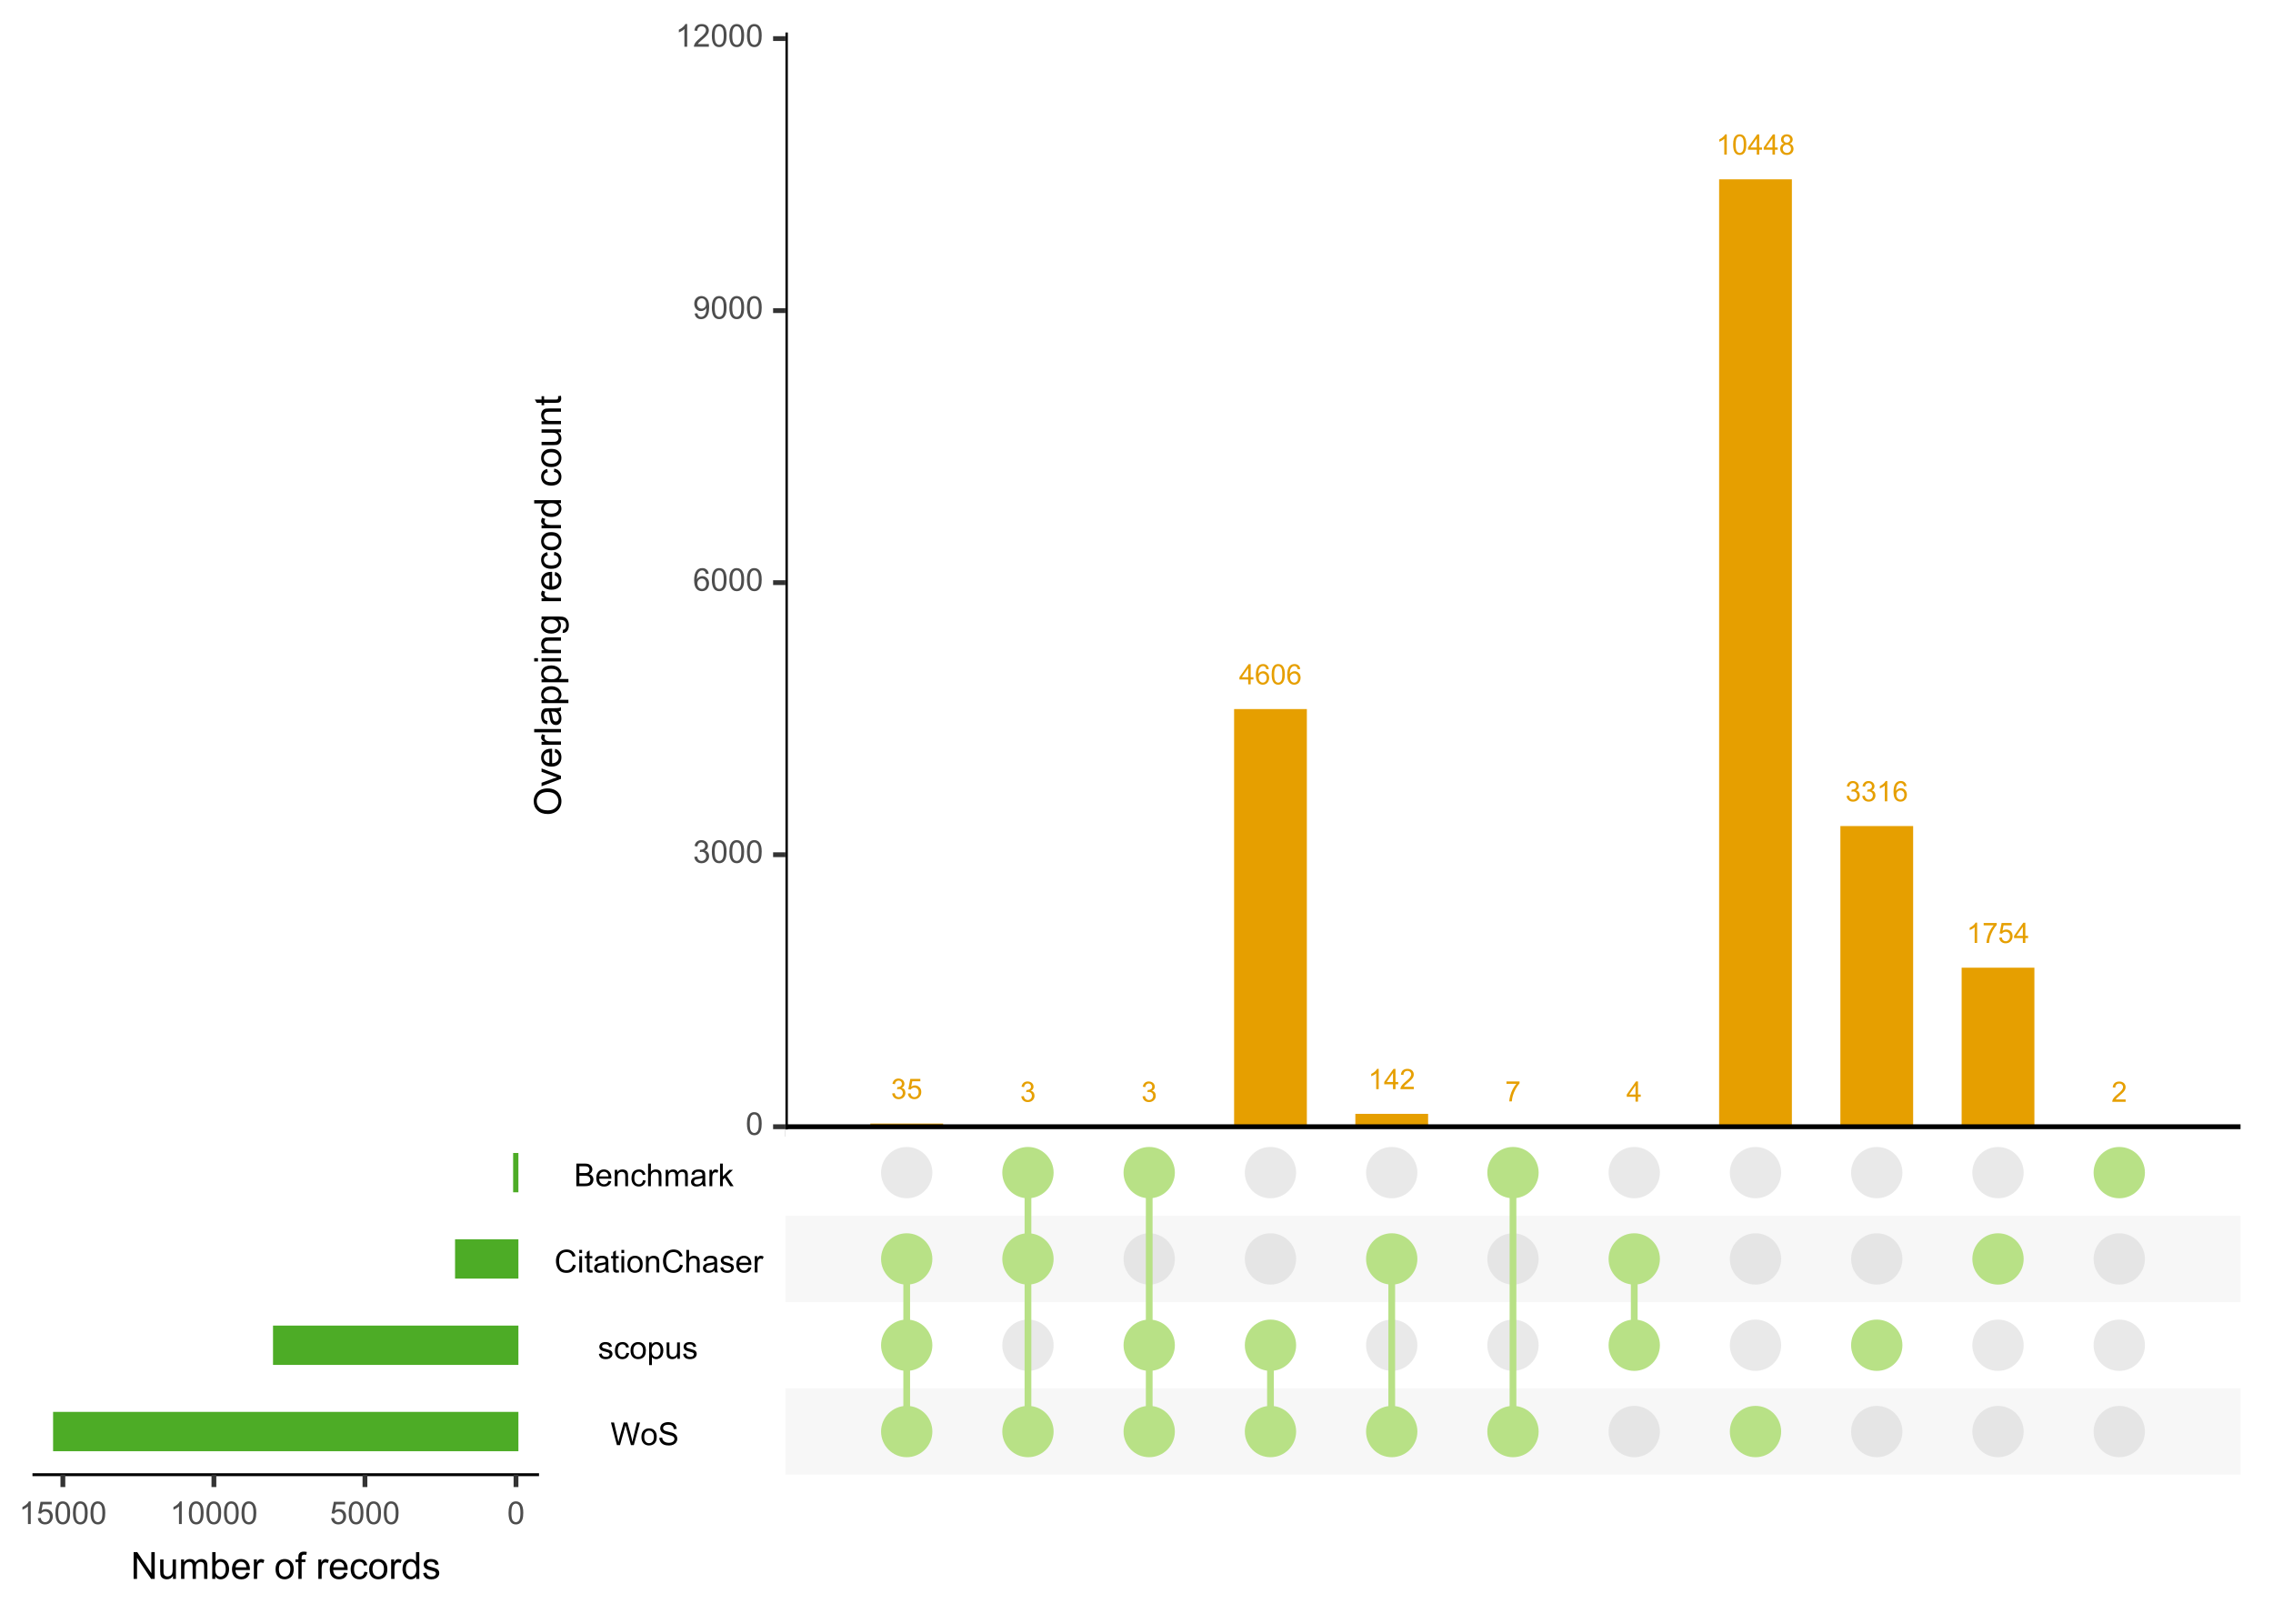 <?xml version="1.0" encoding="UTF-8"?>
<svg xmlns="http://www.w3.org/2000/svg" xmlns:xlink="http://www.w3.org/1999/xlink" width="504" height="360" viewBox="0 0 504 360">
<defs>
<g>
<g id="glyph-0-0">
<path d="M 0.262 -1.184 L 0.812 -1.258 C 0.875 -0.945 0.984 -0.719 1.137 -0.582 C 1.289 -0.445 1.473 -0.375 1.691 -0.375 C 1.949 -0.375 2.168 -0.465 2.348 -0.645 C 2.523 -0.824 2.613 -1.047 2.613 -1.312 C 2.613 -1.562 2.531 -1.773 2.367 -1.938 C 2.199 -2.102 1.992 -2.184 1.734 -2.184 C 1.633 -2.184 1.504 -2.16 1.348 -2.121 L 1.41 -2.605 C 1.445 -2.602 1.477 -2.598 1.496 -2.598 C 1.73 -2.598 1.941 -2.66 2.129 -2.781 C 2.316 -2.902 2.41 -3.094 2.41 -3.348 C 2.41 -3.547 2.344 -3.715 2.207 -3.848 C 2.07 -3.98 1.895 -4.047 1.68 -4.047 C 1.465 -4.047 1.285 -3.98 1.145 -3.844 C 1 -3.711 0.91 -3.508 0.867 -3.238 L 0.316 -3.336 C 0.387 -3.707 0.539 -3.992 0.777 -4.195 C 1.016 -4.398 1.312 -4.5 1.664 -4.5 C 1.91 -4.5 2.137 -4.445 2.34 -4.34 C 2.547 -4.238 2.703 -4.094 2.812 -3.914 C 2.922 -3.73 2.977 -3.539 2.977 -3.336 C 2.977 -3.141 2.926 -2.965 2.82 -2.805 C 2.719 -2.648 2.562 -2.52 2.359 -2.426 C 2.625 -2.367 2.832 -2.238 2.977 -2.047 C 3.125 -1.855 3.195 -1.613 3.195 -1.324 C 3.195 -0.934 3.055 -0.602 2.77 -0.328 C 2.484 -0.055 2.125 0.078 1.688 0.078 C 1.293 0.078 0.969 -0.039 0.707 -0.273 C 0.449 -0.508 0.301 -0.809 0.262 -1.184 Z M 0.262 -1.184 "/>
</g>
<g id="glyph-0-1">
<path d="M 0.262 -1.172 L 0.836 -1.223 C 0.879 -0.941 0.98 -0.73 1.137 -0.59 C 1.293 -0.445 1.48 -0.375 1.699 -0.375 C 1.965 -0.375 2.188 -0.477 2.371 -0.676 C 2.555 -0.875 2.648 -1.141 2.648 -1.469 C 2.648 -1.785 2.559 -2.031 2.383 -2.211 C 2.207 -2.395 1.977 -2.484 1.691 -2.484 C 1.512 -2.484 1.352 -2.445 1.211 -2.363 C 1.066 -2.285 0.957 -2.18 0.875 -2.051 L 0.359 -2.117 L 0.793 -4.418 L 3.02 -4.418 L 3.02 -3.895 L 1.23 -3.895 L 0.992 -2.691 C 1.258 -2.879 1.543 -2.973 1.836 -2.973 C 2.227 -2.973 2.559 -2.836 2.828 -2.562 C 3.098 -2.293 3.23 -1.945 3.23 -1.52 C 3.23 -1.113 3.113 -0.762 2.875 -0.469 C 2.59 -0.105 2.195 0.078 1.699 0.078 C 1.293 0.078 0.961 -0.039 0.703 -0.266 C 0.445 -0.492 0.297 -0.797 0.262 -1.172 Z M 0.262 -1.172 "/>
</g>
<g id="glyph-0-2">
<path d="M 2.023 0 L 2.023 -1.074 L 0.078 -1.074 L 0.078 -1.578 L 2.125 -4.48 L 2.574 -4.48 L 2.574 -1.578 L 3.18 -1.578 L 3.18 -1.074 L 2.574 -1.074 L 2.574 0 L 2.023 0 M 2.023 -1.578 L 2.023 -3.598 L 0.621 -1.578 Z M 2.023 -1.578 "/>
</g>
<g id="glyph-0-3">
<path d="M 3.113 -3.383 L 2.566 -3.34 C 2.52 -3.559 2.449 -3.715 2.359 -3.812 C 2.211 -3.969 2.027 -4.047 1.809 -4.047 C 1.633 -4.047 1.48 -3.996 1.348 -3.898 C 1.176 -3.773 1.039 -3.59 0.938 -3.348 C 0.84 -3.105 0.785 -2.758 0.781 -2.312 C 0.914 -2.512 1.078 -2.664 1.27 -2.762 C 1.461 -2.859 1.66 -2.906 1.871 -2.906 C 2.238 -2.906 2.551 -2.773 2.809 -2.5 C 3.066 -2.23 3.195 -1.883 3.195 -1.453 C 3.195 -1.172 3.133 -0.914 3.012 -0.672 C 2.891 -0.43 2.723 -0.246 2.512 -0.117 C 2.301 0.012 2.059 0.078 1.793 0.078 C 1.332 0.078 0.957 -0.094 0.668 -0.43 C 0.379 -0.766 0.234 -1.324 0.234 -2.098 C 0.234 -2.961 0.395 -3.594 0.715 -3.984 C 0.996 -4.328 1.371 -4.5 1.844 -4.5 C 2.195 -4.5 2.484 -4.398 2.711 -4.203 C 2.934 -4.004 3.07 -3.73 3.113 -3.383 M 0.867 -1.453 C 0.867 -1.262 0.91 -1.082 0.988 -0.906 C 1.07 -0.734 1.184 -0.602 1.328 -0.512 C 1.473 -0.422 1.621 -0.375 1.781 -0.375 C 2.016 -0.375 2.215 -0.469 2.383 -0.656 C 2.547 -0.844 2.633 -1.098 2.633 -1.422 C 2.633 -1.73 2.551 -1.977 2.383 -2.152 C 2.219 -2.332 2.012 -2.422 1.762 -2.422 C 1.512 -2.422 1.301 -2.332 1.129 -2.152 C 0.953 -1.977 0.867 -1.742 0.867 -1.453 Z M 0.867 -1.453 "/>
</g>
<g id="glyph-0-4">
<path d="M 0.262 -2.211 C 0.262 -2.738 0.312 -3.164 0.422 -3.488 C 0.531 -3.812 0.695 -4.062 0.91 -4.234 C 1.125 -4.41 1.395 -4.5 1.723 -4.5 C 1.961 -4.5 2.172 -4.449 2.352 -4.355 C 2.535 -4.258 2.684 -4.117 2.805 -3.934 C 2.922 -3.754 3.012 -3.531 3.082 -3.27 C 3.148 -3.008 3.184 -2.652 3.184 -2.211 C 3.184 -1.684 3.129 -1.262 3.02 -0.938 C 2.91 -0.613 2.75 -0.363 2.535 -0.188 C 2.32 -0.012 2.051 0.078 1.723 0.078 C 1.289 0.078 0.949 -0.078 0.703 -0.387 C 0.406 -0.762 0.262 -1.367 0.262 -2.211 M 0.824 -2.211 C 0.824 -1.473 0.91 -0.984 1.082 -0.742 C 1.254 -0.496 1.469 -0.375 1.723 -0.375 C 1.973 -0.375 2.188 -0.5 2.359 -0.742 C 2.531 -0.988 2.617 -1.477 2.617 -2.211 C 2.617 -2.949 2.531 -3.438 2.359 -3.68 C 2.188 -3.922 1.973 -4.043 1.715 -4.043 C 1.461 -4.043 1.262 -3.938 1.109 -3.723 C 0.922 -3.449 0.824 -2.945 0.824 -2.211 Z M 0.824 -2.211 "/>
</g>
<g id="glyph-0-5">
<path d="M 2.332 0 L 1.781 0 L 1.781 -3.504 C 1.648 -3.379 1.477 -3.254 1.262 -3.125 C 1.047 -3 0.852 -2.906 0.68 -2.844 L 0.68 -3.375 C 0.988 -3.52 1.258 -3.695 1.488 -3.898 C 1.719 -4.105 1.883 -4.305 1.977 -4.5 L 2.332 -4.5 Z M 2.332 0 "/>
</g>
<g id="glyph-0-6">
<path d="M 3.152 -0.527 L 3.152 0 L 0.191 0 C 0.184 -0.133 0.207 -0.262 0.254 -0.383 C 0.328 -0.582 0.449 -0.781 0.617 -0.977 C 0.781 -1.172 1.023 -1.398 1.336 -1.656 C 1.824 -2.055 2.152 -2.371 2.324 -2.605 C 2.492 -2.84 2.578 -3.059 2.578 -3.266 C 2.578 -3.484 2.5 -3.668 2.348 -3.82 C 2.191 -3.969 1.988 -4.043 1.734 -4.043 C 1.473 -4.043 1.258 -3.965 1.102 -3.805 C 0.941 -3.645 0.859 -3.426 0.859 -3.145 L 0.293 -3.203 C 0.332 -3.625 0.477 -3.945 0.73 -4.168 C 0.984 -4.387 1.324 -4.5 1.75 -4.5 C 2.18 -4.5 2.52 -4.379 2.77 -4.141 C 3.02 -3.902 3.145 -3.609 3.145 -3.254 C 3.145 -3.074 3.109 -2.898 3.035 -2.727 C 2.961 -2.555 2.84 -2.371 2.668 -2.18 C 2.5 -1.988 2.219 -1.727 1.82 -1.391 C 1.492 -1.113 1.281 -0.926 1.188 -0.828 C 1.094 -0.727 1.016 -0.629 0.953 -0.527 Z M 3.152 -0.527 "/>
</g>
<g id="glyph-0-7">
<path d="M 0.297 -3.895 L 0.297 -4.422 L 3.195 -4.422 L 3.195 -3.996 C 2.91 -3.691 2.629 -3.289 2.348 -2.785 C 2.07 -2.281 1.852 -1.762 1.699 -1.23 C 1.59 -0.855 1.52 -0.445 1.488 0 L 0.922 0 C 0.93 -0.352 1 -0.777 1.133 -1.277 C 1.262 -1.777 1.453 -2.258 1.699 -2.723 C 1.949 -3.184 2.211 -3.574 2.492 -3.895 Z M 0.297 -3.895 "/>
</g>
<g id="glyph-0-8">
<path d="M 1.105 -2.43 C 0.879 -2.512 0.711 -2.633 0.598 -2.789 C 0.488 -2.941 0.434 -3.129 0.434 -3.344 C 0.434 -3.668 0.551 -3.945 0.785 -4.164 C 1.02 -4.387 1.332 -4.5 1.723 -4.5 C 2.113 -4.5 2.426 -4.387 2.664 -4.16 C 2.902 -3.93 3.023 -3.656 3.023 -3.328 C 3.023 -3.121 2.969 -2.941 2.859 -2.785 C 2.75 -2.633 2.586 -2.512 2.363 -2.43 C 2.637 -2.34 2.848 -2.195 2.992 -1.996 C 3.133 -1.797 3.207 -1.559 3.207 -1.281 C 3.207 -0.898 3.07 -0.574 2.801 -0.316 C 2.527 -0.055 2.172 0.078 1.73 0.078 C 1.289 0.078 0.93 -0.055 0.66 -0.316 C 0.391 -0.578 0.254 -0.906 0.254 -1.297 C 0.254 -1.586 0.328 -1.832 0.477 -2.027 C 0.621 -2.223 0.832 -2.359 1.105 -2.43 M 0.996 -3.363 C 0.996 -3.148 1.066 -2.977 1.203 -2.844 C 1.336 -2.707 1.516 -2.641 1.734 -2.641 C 1.945 -2.641 2.117 -2.707 2.254 -2.84 C 2.391 -2.973 2.457 -3.137 2.457 -3.332 C 2.457 -3.535 2.387 -3.703 2.246 -3.84 C 2.109 -3.977 1.934 -4.047 1.727 -4.047 C 1.516 -4.047 1.344 -3.98 1.203 -3.844 C 1.066 -3.711 0.996 -3.551 0.996 -3.363 M 0.82 -1.293 C 0.82 -1.137 0.855 -0.984 0.93 -0.836 C 1.004 -0.691 1.117 -0.578 1.262 -0.496 C 1.41 -0.418 1.566 -0.375 1.734 -0.375 C 2 -0.375 2.215 -0.461 2.387 -0.629 C 2.559 -0.797 2.645 -1.016 2.645 -1.273 C 2.645 -1.539 2.555 -1.758 2.379 -1.934 C 2.203 -2.105 1.984 -2.191 1.719 -2.191 C 1.457 -2.191 1.246 -2.105 1.074 -1.934 C 0.902 -1.762 0.82 -1.551 0.82 -1.293 Z M 0.82 -1.293 "/>
</g>
<g id="glyph-1-0">
<path d="M 0.289 -2.473 C 0.289 -3.062 0.352 -3.539 0.473 -3.902 C 0.594 -4.262 0.777 -4.543 1.016 -4.738 C 1.258 -4.934 1.559 -5.031 1.926 -5.031 C 2.191 -5.031 2.43 -4.977 2.633 -4.867 C 2.836 -4.762 3.004 -4.605 3.133 -4.402 C 3.266 -4.195 3.371 -3.949 3.445 -3.656 C 3.52 -3.363 3.559 -2.969 3.559 -2.473 C 3.559 -1.883 3.496 -1.41 3.375 -1.047 C 3.258 -0.688 3.074 -0.406 2.836 -0.211 C 2.594 -0.012 2.293 0.086 1.926 0.086 C 1.441 0.086 1.062 -0.086 0.785 -0.434 C 0.457 -0.852 0.289 -1.531 0.289 -2.473 M 0.922 -2.473 C 0.922 -1.648 1.02 -1.102 1.211 -0.828 C 1.402 -0.555 1.641 -0.422 1.926 -0.422 C 2.207 -0.422 2.445 -0.559 2.637 -0.832 C 2.828 -1.105 2.926 -1.652 2.926 -2.473 C 2.926 -3.297 2.828 -3.844 2.637 -4.117 C 2.445 -4.387 2.203 -4.523 1.918 -4.523 C 1.637 -4.523 1.41 -4.402 1.242 -4.164 C 1.027 -3.859 0.922 -3.293 0.922 -2.473 Z M 0.922 -2.473 "/>
</g>
<g id="glyph-1-1">
<path d="M 0.293 -1.324 L 0.91 -1.406 C 0.98 -1.055 1.102 -0.805 1.27 -0.652 C 1.441 -0.496 1.645 -0.422 1.891 -0.422 C 2.18 -0.422 2.426 -0.52 2.625 -0.723 C 2.824 -0.922 2.922 -1.172 2.922 -1.465 C 2.922 -1.75 2.828 -1.98 2.645 -2.164 C 2.461 -2.348 2.227 -2.441 1.941 -2.441 C 1.824 -2.441 1.68 -2.418 1.508 -2.371 L 1.574 -2.914 C 1.617 -2.906 1.648 -2.906 1.676 -2.906 C 1.938 -2.906 2.172 -2.973 2.383 -3.109 C 2.594 -3.246 2.695 -3.457 2.695 -3.742 C 2.695 -3.969 2.621 -4.156 2.469 -4.305 C 2.316 -4.453 2.117 -4.523 1.875 -4.523 C 1.637 -4.523 1.438 -4.449 1.277 -4.301 C 1.117 -4.148 1.016 -3.922 0.969 -3.625 L 0.355 -3.734 C 0.43 -4.145 0.602 -4.465 0.867 -4.691 C 1.133 -4.918 1.465 -5.031 1.863 -5.031 C 2.137 -5.031 2.387 -4.973 2.617 -4.855 C 2.848 -4.738 3.023 -4.578 3.145 -4.375 C 3.27 -4.172 3.328 -3.957 3.328 -3.73 C 3.328 -3.512 3.27 -3.316 3.156 -3.137 C 3.039 -2.961 2.867 -2.82 2.641 -2.715 C 2.934 -2.645 3.164 -2.504 3.328 -2.289 C 3.492 -2.074 3.574 -1.805 3.574 -1.48 C 3.574 -1.043 3.414 -0.672 3.098 -0.367 C 2.777 -0.062 2.375 0.09 1.887 0.09 C 1.445 0.09 1.082 -0.043 0.793 -0.305 C 0.5 -0.566 0.336 -0.906 0.293 -1.324 Z M 0.293 -1.324 "/>
</g>
<g id="glyph-1-2">
<path d="M 3.484 -3.785 L 2.871 -3.734 C 2.816 -3.977 2.738 -4.152 2.641 -4.262 C 2.473 -4.438 2.266 -4.523 2.023 -4.523 C 1.828 -4.523 1.656 -4.469 1.508 -4.359 C 1.312 -4.219 1.16 -4.016 1.051 -3.742 C 0.938 -3.473 0.879 -3.086 0.875 -2.586 C 1.023 -2.809 1.203 -2.977 1.418 -3.086 C 1.633 -3.195 1.855 -3.25 2.094 -3.25 C 2.5 -3.25 2.852 -3.098 3.141 -2.797 C 3.426 -2.496 3.57 -2.105 3.57 -1.625 C 3.57 -1.312 3.504 -1.02 3.367 -0.75 C 3.234 -0.48 3.047 -0.273 2.809 -0.129 C 2.574 0.012 2.305 0.086 2.004 0.086 C 1.492 0.086 1.07 -0.102 0.75 -0.48 C 0.426 -0.855 0.262 -1.48 0.262 -2.344 C 0.262 -3.312 0.441 -4.016 0.801 -4.457 C 1.113 -4.84 1.531 -5.031 2.062 -5.031 C 2.457 -5.031 2.777 -4.922 3.031 -4.699 C 3.281 -4.48 3.434 -4.172 3.484 -3.785 M 0.969 -1.625 C 0.969 -1.41 1.016 -1.207 1.105 -1.016 C 1.195 -0.82 1.32 -0.676 1.484 -0.574 C 1.645 -0.473 1.816 -0.422 1.992 -0.422 C 2.254 -0.422 2.477 -0.523 2.664 -0.734 C 2.848 -0.945 2.941 -1.23 2.941 -1.59 C 2.941 -1.938 2.852 -2.207 2.664 -2.406 C 2.48 -2.605 2.25 -2.707 1.969 -2.707 C 1.691 -2.707 1.453 -2.605 1.262 -2.406 C 1.066 -2.207 0.969 -1.945 0.969 -1.625 Z M 0.969 -1.625 "/>
</g>
<g id="glyph-1-3">
<path d="M 0.383 -1.16 L 0.973 -1.215 C 1.023 -0.934 1.121 -0.734 1.262 -0.609 C 1.402 -0.484 1.582 -0.422 1.805 -0.422 C 1.992 -0.422 2.16 -0.465 2.301 -0.551 C 2.445 -0.637 2.562 -0.754 2.652 -0.898 C 2.742 -1.043 2.82 -1.238 2.883 -1.484 C 2.941 -1.73 2.973 -1.98 2.973 -2.234 C 2.973 -2.262 2.973 -2.305 2.969 -2.359 C 2.848 -2.164 2.68 -2.004 2.465 -1.883 C 2.254 -1.758 2.023 -1.699 1.773 -1.699 C 1.359 -1.699 1.008 -1.848 0.723 -2.148 C 0.434 -2.449 0.289 -2.848 0.289 -3.34 C 0.289 -3.848 0.441 -4.258 0.738 -4.566 C 1.039 -4.875 1.414 -5.031 1.867 -5.031 C 2.191 -5.031 2.488 -4.945 2.762 -4.77 C 3.031 -4.594 3.234 -4.344 3.375 -4.02 C 3.516 -3.691 3.586 -3.223 3.586 -2.609 C 3.586 -1.969 3.516 -1.457 3.375 -1.078 C 3.238 -0.699 3.031 -0.41 2.758 -0.211 C 2.48 -0.016 2.16 0.086 1.789 0.086 C 1.398 0.086 1.078 -0.023 0.832 -0.242 C 0.582 -0.457 0.434 -0.766 0.383 -1.16 M 2.902 -3.371 C 2.902 -3.723 2.809 -4.004 2.621 -4.211 C 2.434 -4.418 2.207 -4.523 1.941 -4.523 C 1.668 -4.523 1.43 -4.41 1.227 -4.188 C 1.023 -3.965 0.922 -3.676 0.922 -3.32 C 0.922 -3 1.02 -2.742 1.211 -2.543 C 1.402 -2.344 1.641 -2.242 1.926 -2.242 C 2.211 -2.242 2.441 -2.344 2.625 -2.543 C 2.809 -2.742 2.902 -3.016 2.902 -3.371 Z M 2.902 -3.371 "/>
</g>
<g id="glyph-1-4">
<path d="M 2.609 0 L 1.992 0 L 1.992 -3.922 C 1.844 -3.777 1.648 -3.637 1.41 -3.496 C 1.168 -3.355 0.953 -3.25 0.762 -3.18 L 0.762 -3.773 C 1.105 -3.934 1.406 -4.133 1.664 -4.359 C 1.922 -4.59 2.105 -4.816 2.211 -5.031 L 2.609 -5.031 Z M 2.609 0 "/>
</g>
<g id="glyph-1-5">
<path d="M 3.523 -0.59 L 3.523 0 L 0.211 0 C 0.207 -0.148 0.23 -0.289 0.285 -0.426 C 0.367 -0.652 0.504 -0.875 0.688 -1.094 C 0.875 -1.312 1.145 -1.566 1.492 -1.852 C 2.039 -2.301 2.406 -2.652 2.598 -2.914 C 2.789 -3.176 2.883 -3.422 2.883 -3.652 C 2.883 -3.898 2.797 -4.102 2.625 -4.27 C 2.449 -4.438 2.223 -4.523 1.941 -4.523 C 1.645 -4.523 1.406 -4.434 1.23 -4.254 C 1.055 -4.078 0.961 -3.832 0.961 -3.516 L 0.328 -3.582 C 0.371 -4.055 0.535 -4.414 0.816 -4.66 C 1.098 -4.906 1.48 -5.031 1.953 -5.031 C 2.438 -5.031 2.816 -4.898 3.098 -4.633 C 3.375 -4.363 3.516 -4.035 3.516 -3.641 C 3.516 -3.441 3.477 -3.242 3.395 -3.047 C 3.312 -2.855 3.176 -2.652 2.984 -2.438 C 2.797 -2.223 2.48 -1.93 2.039 -1.555 C 1.668 -1.246 1.43 -1.035 1.328 -0.926 C 1.223 -0.812 1.133 -0.703 1.066 -0.59 Z M 3.523 -0.59 "/>
</g>
<g id="glyph-1-6">
<path d="M 1.414 0 L 0.086 -5.012 L 0.766 -5.012 L 1.527 -1.727 C 1.609 -1.383 1.68 -1.039 1.738 -0.699 C 1.867 -1.234 1.941 -1.547 1.965 -1.625 L 2.918 -5.012 L 3.719 -5.012 L 4.438 -2.477 C 4.617 -1.844 4.746 -1.254 4.828 -0.699 C 4.891 -1.016 4.973 -1.383 5.074 -1.789 L 5.863 -5.012 L 6.527 -5.012 L 5.156 0 L 4.516 0 L 3.461 -3.816 C 3.371 -4.137 3.316 -4.332 3.301 -4.406 C 3.25 -4.176 3.199 -3.98 3.156 -3.816 L 2.094 0 Z M 1.414 0 "/>
</g>
<g id="glyph-1-7">
<path d="M 0.234 -1.816 C 0.234 -2.488 0.418 -2.984 0.793 -3.309 C 1.105 -3.578 1.484 -3.711 1.934 -3.711 C 2.434 -3.711 2.84 -3.547 3.156 -3.223 C 3.477 -2.895 3.633 -2.441 3.633 -1.867 C 3.633 -1.398 3.562 -1.031 3.422 -0.766 C 3.281 -0.496 3.078 -0.289 2.812 -0.141 C 2.543 0.008 2.25 0.082 1.934 0.082 C 1.426 0.082 1.016 -0.082 0.703 -0.406 C 0.391 -0.734 0.234 -1.203 0.234 -1.816 M 0.863 -1.816 C 0.863 -1.352 0.965 -1.004 1.168 -0.77 C 1.371 -0.539 1.625 -0.422 1.934 -0.422 C 2.238 -0.422 2.492 -0.539 2.695 -0.773 C 2.898 -1.004 3 -1.359 3 -1.836 C 3 -2.285 2.898 -2.625 2.695 -2.855 C 2.492 -3.086 2.238 -3.203 1.934 -3.203 C 1.625 -3.203 1.371 -3.086 1.168 -2.859 C 0.965 -2.629 0.863 -2.281 0.863 -1.816 Z M 0.863 -1.816 "/>
</g>
<g id="glyph-1-8">
<path d="M 0.312 -1.609 L 0.941 -1.664 C 0.969 -1.414 1.039 -1.207 1.148 -1.047 C 1.254 -0.887 1.422 -0.758 1.652 -0.656 C 1.879 -0.559 2.137 -0.508 2.422 -0.508 C 2.672 -0.508 2.895 -0.547 3.09 -0.621 C 3.285 -0.695 3.426 -0.801 3.523 -0.93 C 3.617 -1.062 3.664 -1.207 3.664 -1.359 C 3.664 -1.516 3.617 -1.656 3.527 -1.773 C 3.438 -1.891 3.285 -1.988 3.078 -2.066 C 2.941 -2.121 2.645 -2.203 2.184 -2.312 C 1.723 -2.422 1.402 -2.527 1.219 -2.625 C 0.977 -2.75 0.801 -2.906 0.684 -3.09 C 0.566 -3.277 0.508 -3.484 0.508 -3.715 C 0.508 -3.969 0.578 -4.203 0.723 -4.426 C 0.863 -4.645 1.074 -4.812 1.352 -4.926 C 1.625 -5.039 1.934 -5.098 2.27 -5.098 C 2.641 -5.098 2.969 -5.035 3.254 -4.918 C 3.535 -4.797 3.754 -4.621 3.906 -4.391 C 4.059 -4.156 4.141 -3.895 4.152 -3.598 L 3.516 -3.551 C 3.484 -3.867 3.367 -4.105 3.172 -4.27 C 2.973 -4.43 2.684 -4.512 2.297 -4.512 C 1.895 -4.512 1.605 -4.438 1.422 -4.293 C 1.238 -4.145 1.145 -3.969 1.145 -3.758 C 1.145 -3.578 1.211 -3.43 1.34 -3.316 C 1.469 -3.199 1.801 -3.082 2.34 -2.957 C 2.879 -2.836 3.25 -2.73 3.449 -2.641 C 3.742 -2.504 3.957 -2.332 4.094 -2.129 C 4.234 -1.922 4.305 -1.684 4.305 -1.414 C 4.305 -1.148 4.227 -0.898 4.074 -0.66 C 3.922 -0.426 3.703 -0.242 3.418 -0.109 C 3.129 0.02 2.809 0.086 2.449 0.086 C 1.996 0.086 1.617 0.02 1.312 -0.113 C 1.004 -0.246 0.766 -0.445 0.59 -0.711 C 0.414 -0.977 0.324 -1.273 0.312 -1.609 Z M 0.312 -1.609 "/>
</g>
<g id="glyph-1-9">
<path d="M 0.215 -1.082 L 0.824 -1.18 C 0.859 -0.934 0.953 -0.75 1.109 -0.617 C 1.266 -0.488 1.484 -0.422 1.766 -0.422 C 2.047 -0.422 2.258 -0.48 2.391 -0.598 C 2.531 -0.711 2.598 -0.848 2.598 -1 C 2.598 -1.141 2.539 -1.25 2.418 -1.328 C 2.332 -1.383 2.121 -1.453 1.789 -1.539 C 1.336 -1.652 1.023 -1.75 0.848 -1.832 C 0.676 -1.918 0.543 -2.031 0.453 -2.18 C 0.363 -2.324 0.316 -2.488 0.316 -2.664 C 0.316 -2.828 0.355 -2.977 0.43 -3.117 C 0.504 -3.254 0.605 -3.367 0.73 -3.461 C 0.828 -3.531 0.957 -3.59 1.121 -3.637 C 1.289 -3.688 1.465 -3.711 1.656 -3.711 C 1.938 -3.711 2.188 -3.672 2.406 -3.59 C 2.621 -3.508 2.777 -3.395 2.883 -3.254 C 2.984 -3.117 3.055 -2.93 3.094 -2.695 L 2.492 -2.609 C 2.465 -2.797 2.387 -2.945 2.254 -3.047 C 2.125 -3.152 1.938 -3.207 1.699 -3.207 C 1.418 -3.207 1.215 -3.16 1.094 -3.066 C 0.973 -2.973 0.914 -2.863 0.914 -2.738 C 0.914 -2.656 0.938 -2.586 0.988 -2.523 C 1.039 -2.457 1.117 -2.402 1.223 -2.359 C 1.285 -2.336 1.465 -2.281 1.766 -2.203 C 2.203 -2.086 2.508 -1.988 2.68 -1.914 C 2.852 -1.84 2.984 -1.734 3.082 -1.594 C 3.18 -1.453 3.23 -1.277 3.23 -1.066 C 3.23 -0.859 3.172 -0.668 3.051 -0.488 C 2.93 -0.305 2.758 -0.164 2.531 -0.066 C 2.309 0.031 2.051 0.082 1.766 0.082 C 1.297 0.082 0.938 -0.016 0.688 -0.211 C 0.441 -0.406 0.285 -0.699 0.215 -1.082 Z M 0.215 -1.082 "/>
</g>
<g id="glyph-1-10">
<path d="M 2.828 -1.328 L 3.434 -1.25 C 3.367 -0.836 3.199 -0.508 2.926 -0.273 C 2.656 -0.035 2.32 0.082 1.926 0.082 C 1.426 0.082 1.027 -0.082 0.727 -0.406 C 0.426 -0.73 0.273 -1.195 0.273 -1.801 C 0.273 -2.191 0.34 -2.535 0.469 -2.828 C 0.598 -3.125 0.797 -3.344 1.062 -3.492 C 1.328 -3.637 1.617 -3.711 1.93 -3.711 C 2.32 -3.711 2.645 -3.613 2.895 -3.414 C 3.145 -3.215 3.305 -2.93 3.375 -2.562 L 2.777 -2.473 C 2.723 -2.715 2.621 -2.898 2.477 -3.023 C 2.332 -3.145 2.156 -3.207 1.953 -3.207 C 1.641 -3.207 1.391 -3.094 1.195 -2.871 C 1.004 -2.652 0.906 -2.301 0.906 -1.82 C 0.906 -1.332 1 -0.977 1.188 -0.754 C 1.371 -0.535 1.617 -0.422 1.918 -0.422 C 2.16 -0.422 2.359 -0.496 2.523 -0.645 C 2.684 -0.793 2.785 -1.023 2.828 -1.328 Z M 2.828 -1.328 "/>
</g>
<g id="glyph-1-11">
<path d="M 0.461 1.391 L 0.461 -3.629 L 1.023 -3.629 L 1.023 -3.156 C 1.152 -3.344 1.305 -3.48 1.469 -3.574 C 1.637 -3.664 1.836 -3.711 2.074 -3.711 C 2.383 -3.711 2.656 -3.633 2.895 -3.473 C 3.133 -3.312 3.312 -3.09 3.43 -2.797 C 3.551 -2.508 3.613 -2.188 3.613 -1.844 C 3.613 -1.473 3.547 -1.137 3.414 -0.84 C 3.281 -0.543 3.086 -0.312 2.832 -0.156 C 2.578 0.004 2.312 0.082 2.031 0.082 C 1.824 0.082 1.641 0.039 1.477 -0.047 C 1.316 -0.133 1.18 -0.242 1.078 -0.375 L 1.078 1.391 L 0.461 1.391 M 1.02 -1.793 C 1.02 -1.328 1.113 -0.98 1.301 -0.758 C 1.492 -0.535 1.719 -0.422 1.988 -0.422 C 2.262 -0.422 2.496 -0.539 2.691 -0.77 C 2.887 -1.004 2.984 -1.359 2.984 -1.844 C 2.984 -2.309 2.891 -2.656 2.699 -2.883 C 2.508 -3.113 2.281 -3.23 2.016 -3.23 C 1.754 -3.23 1.523 -3.109 1.32 -2.863 C 1.121 -2.617 1.02 -2.262 1.02 -1.793 Z M 1.02 -1.793 "/>
</g>
<g id="glyph-1-12">
<path d="M 2.84 0 L 2.84 -0.531 C 2.559 -0.125 2.172 0.082 1.688 0.082 C 1.473 0.082 1.273 0.039 1.09 -0.039 C 0.902 -0.125 0.766 -0.227 0.676 -0.352 C 0.586 -0.473 0.523 -0.625 0.484 -0.805 C 0.461 -0.926 0.449 -1.117 0.449 -1.383 L 0.449 -3.629 L 1.062 -3.629 L 1.062 -1.617 C 1.062 -1.297 1.074 -1.078 1.102 -0.969 C 1.141 -0.805 1.223 -0.68 1.348 -0.586 C 1.473 -0.492 1.625 -0.449 1.812 -0.449 C 1.996 -0.449 2.168 -0.496 2.332 -0.59 C 2.492 -0.684 2.605 -0.812 2.676 -0.977 C 2.742 -1.141 2.773 -1.375 2.773 -1.684 L 2.773 -3.629 L 3.391 -3.629 L 3.391 0 Z M 2.84 0 "/>
</g>
<g id="glyph-1-13">
<path d="M 4.117 -1.758 L 4.777 -1.59 C 4.641 -1.043 4.391 -0.629 4.027 -0.344 C 3.668 -0.059 3.227 0.086 2.703 0.086 C 2.164 0.086 1.723 -0.023 1.387 -0.246 C 1.047 -0.465 0.789 -0.781 0.613 -1.199 C 0.438 -1.617 0.348 -2.062 0.348 -2.543 C 0.348 -3.066 0.449 -3.52 0.648 -3.91 C 0.848 -4.297 1.129 -4.594 1.5 -4.793 C 1.867 -4.996 2.273 -5.098 2.715 -5.098 C 3.215 -5.098 3.637 -4.969 3.977 -4.715 C 4.32 -4.457 4.559 -4.098 4.691 -3.637 L 4.039 -3.484 C 3.922 -3.848 3.754 -4.113 3.535 -4.281 C 3.312 -4.445 3.035 -4.527 2.699 -4.527 C 2.316 -4.527 1.992 -4.438 1.734 -4.25 C 1.477 -4.066 1.293 -3.82 1.188 -3.508 C 1.086 -3.199 1.031 -2.875 1.031 -2.547 C 1.031 -2.121 1.094 -1.75 1.219 -1.43 C 1.344 -1.113 1.535 -0.875 1.797 -0.719 C 2.059 -0.562 2.344 -0.48 2.648 -0.48 C 3.02 -0.48 3.336 -0.59 3.594 -0.805 C 3.852 -1.016 4.023 -1.336 4.117 -1.758 Z M 4.117 -1.758 "/>
</g>
<g id="glyph-1-14">
<path d="M 0.465 -4.305 L 0.465 -5.012 L 1.078 -5.012 L 1.078 -4.305 L 0.465 -4.305 M 0.465 0 L 0.465 -3.629 L 1.078 -3.629 L 1.078 0 Z M 0.465 0 "/>
</g>
<g id="glyph-1-15">
<path d="M 1.805 -0.551 L 1.895 -0.008 C 1.719 0.031 1.566 0.047 1.43 0.047 C 1.207 0.047 1.031 0.012 0.91 -0.059 C 0.785 -0.129 0.699 -0.223 0.648 -0.336 C 0.598 -0.453 0.574 -0.695 0.574 -1.062 L 0.574 -3.152 L 0.125 -3.152 L 0.125 -3.629 L 0.574 -3.629 L 0.574 -4.527 L 1.188 -4.898 L 1.188 -3.629 L 1.805 -3.629 L 1.805 -3.152 L 1.188 -3.152 L 1.188 -1.027 C 1.188 -0.852 1.195 -0.742 1.219 -0.691 C 1.238 -0.641 1.277 -0.602 1.324 -0.57 C 1.375 -0.543 1.445 -0.527 1.535 -0.527 C 1.602 -0.527 1.691 -0.535 1.805 -0.551 Z M 1.805 -0.551 "/>
</g>
<g id="glyph-1-16">
<path d="M 2.828 -0.449 C 2.602 -0.254 2.383 -0.117 2.172 -0.039 C 1.961 0.043 1.734 0.082 1.492 0.082 C 1.094 0.082 0.789 -0.016 0.574 -0.211 C 0.359 -0.406 0.254 -0.652 0.254 -0.957 C 0.254 -1.133 0.293 -1.297 0.375 -1.445 C 0.457 -1.59 0.562 -1.711 0.691 -1.797 C 0.824 -1.887 0.969 -1.953 1.133 -2 C 1.254 -2.031 1.438 -2.062 1.68 -2.094 C 2.18 -2.152 2.543 -2.223 2.777 -2.305 C 2.781 -2.387 2.781 -2.441 2.781 -2.465 C 2.781 -2.715 2.723 -2.891 2.609 -2.992 C 2.449 -3.133 2.219 -3.203 1.906 -3.203 C 1.617 -3.203 1.402 -3.152 1.266 -3.051 C 1.129 -2.949 1.027 -2.77 0.961 -2.512 L 0.359 -2.594 C 0.414 -2.852 0.504 -3.059 0.629 -3.219 C 0.754 -3.375 0.934 -3.5 1.172 -3.582 C 1.41 -3.668 1.684 -3.711 1.996 -3.711 C 2.305 -3.711 2.559 -3.676 2.75 -3.602 C 2.945 -3.531 3.086 -3.438 3.18 -3.328 C 3.27 -3.219 3.332 -3.078 3.371 -2.91 C 3.391 -2.805 3.402 -2.613 3.402 -2.34 L 3.402 -1.52 C 3.402 -0.949 3.414 -0.586 3.441 -0.438 C 3.465 -0.285 3.52 -0.141 3.594 0 L 2.953 0 C 2.891 -0.129 2.848 -0.277 2.828 -0.449 M 2.777 -1.82 C 2.555 -1.73 2.219 -1.652 1.773 -1.59 C 1.52 -1.555 1.344 -1.512 1.238 -1.465 C 1.133 -1.422 1.051 -1.355 0.996 -1.266 C 0.938 -1.18 0.91 -1.082 0.91 -0.973 C 0.91 -0.809 0.973 -0.672 1.094 -0.562 C 1.219 -0.453 1.402 -0.398 1.641 -0.398 C 1.879 -0.398 2.09 -0.453 2.273 -0.555 C 2.457 -0.66 2.594 -0.801 2.68 -0.98 C 2.746 -1.121 2.777 -1.324 2.777 -1.598 Z M 2.777 -1.82 "/>
</g>
<g id="glyph-1-17">
<path d="M 0.461 0 L 0.461 -3.629 L 1.016 -3.629 L 1.016 -3.113 C 1.281 -3.512 1.668 -3.711 2.172 -3.711 C 2.391 -3.711 2.59 -3.672 2.773 -3.594 C 2.957 -3.516 3.094 -3.414 3.188 -3.285 C 3.277 -3.156 3.34 -3.004 3.375 -2.828 C 3.398 -2.715 3.41 -2.516 3.41 -2.23 L 3.41 0 L 2.797 0 L 2.797 -2.207 C 2.797 -2.457 2.773 -2.645 2.723 -2.77 C 2.676 -2.895 2.59 -2.992 2.469 -3.066 C 2.348 -3.141 2.203 -3.18 2.039 -3.18 C 1.777 -3.18 1.551 -3.094 1.363 -2.93 C 1.172 -2.762 1.078 -2.445 1.078 -1.984 L 1.078 0 Z M 0.461 0 "/>
</g>
<g id="glyph-1-18">
<path d="M 0.461 0 L 0.461 -5.012 L 1.078 -5.012 L 1.078 -3.211 C 1.363 -3.547 1.727 -3.711 2.164 -3.711 C 2.434 -3.711 2.664 -3.66 2.863 -3.555 C 3.062 -3.445 3.203 -3.301 3.289 -3.113 C 3.375 -2.926 3.418 -2.656 3.418 -2.301 L 3.418 0 L 2.805 0 L 2.805 -2.301 C 2.805 -2.609 2.734 -2.832 2.602 -2.973 C 2.469 -3.113 2.281 -3.184 2.039 -3.184 C 1.855 -3.184 1.684 -3.137 1.523 -3.039 C 1.363 -2.945 1.246 -2.816 1.18 -2.656 C 1.109 -2.492 1.078 -2.27 1.078 -1.984 L 1.078 0 Z M 0.461 0 "/>
</g>
<g id="glyph-1-19">
<path d="M 2.945 -1.168 L 3.582 -1.09 C 3.48 -0.719 3.297 -0.43 3.023 -0.227 C 2.754 -0.02 2.406 0.082 1.984 0.082 C 1.453 0.082 1.035 -0.082 0.723 -0.41 C 0.41 -0.734 0.258 -1.195 0.258 -1.785 C 0.258 -2.395 0.414 -2.867 0.727 -3.207 C 1.043 -3.543 1.449 -3.711 1.953 -3.711 C 2.438 -3.711 2.832 -3.547 3.141 -3.215 C 3.449 -2.887 3.602 -2.422 3.602 -1.82 C 3.602 -1.785 3.602 -1.73 3.598 -1.656 L 0.891 -1.656 C 0.914 -1.258 1.027 -0.953 1.23 -0.742 C 1.434 -0.531 1.688 -0.422 1.988 -0.422 C 2.215 -0.422 2.406 -0.484 2.566 -0.602 C 2.727 -0.719 2.852 -0.91 2.945 -1.168 M 0.926 -2.164 L 2.953 -2.164 C 2.926 -2.469 2.848 -2.699 2.719 -2.852 C 2.523 -3.086 2.27 -3.207 1.957 -3.207 C 1.676 -3.207 1.438 -3.113 1.246 -2.922 C 1.055 -2.734 0.945 -2.48 0.926 -2.164 Z M 0.926 -2.164 "/>
</g>
<g id="glyph-1-20">
<path d="M 0.453 0 L 0.453 -3.629 L 1.008 -3.629 L 1.008 -3.078 C 1.148 -3.336 1.281 -3.508 1.398 -3.59 C 1.52 -3.672 1.652 -3.711 1.793 -3.711 C 2 -3.711 2.211 -3.645 2.426 -3.516 L 2.215 -2.941 C 2.062 -3.031 1.914 -3.074 1.766 -3.078 C 1.629 -3.074 1.508 -3.035 1.402 -2.953 C 1.293 -2.875 1.219 -2.762 1.172 -2.617 C 1.105 -2.398 1.07 -2.16 1.07 -1.898 L 1.07 0 Z M 0.453 0 "/>
</g>
<g id="glyph-1-21">
<path d="M 0.512 0 L 0.512 -5.012 L 2.391 -5.012 C 2.773 -5.012 3.082 -4.961 3.312 -4.859 C 3.547 -4.758 3.727 -4.602 3.855 -4.391 C 3.988 -4.18 4.055 -3.961 4.055 -3.73 C 4.055 -3.516 3.996 -3.312 3.879 -3.125 C 3.762 -2.934 3.586 -2.781 3.352 -2.664 C 3.656 -2.578 3.891 -2.426 4.051 -2.211 C 4.215 -1.996 4.297 -1.746 4.297 -1.453 C 4.297 -1.219 4.246 -1 4.148 -0.797 C 4.047 -0.598 3.926 -0.441 3.781 -0.332 C 3.633 -0.223 3.453 -0.141 3.23 -0.082 C 3.012 -0.027 2.742 0 2.422 0 L 0.512 0 M 1.176 -2.906 L 2.258 -2.906 C 2.555 -2.906 2.766 -2.926 2.891 -2.965 C 3.059 -3.012 3.188 -3.098 3.273 -3.211 C 3.359 -3.328 3.402 -3.477 3.402 -3.648 C 3.402 -3.816 3.359 -3.965 3.281 -4.09 C 3.203 -4.215 3.086 -4.301 2.938 -4.348 C 2.793 -4.395 2.539 -4.418 2.176 -4.418 L 1.176 -4.418 L 1.176 -2.906 M 1.176 -0.59 L 2.422 -0.59 C 2.637 -0.59 2.789 -0.598 2.875 -0.617 C 3.027 -0.641 3.156 -0.688 3.258 -0.75 C 3.359 -0.816 3.445 -0.91 3.512 -1.031 C 3.578 -1.152 3.609 -1.293 3.609 -1.453 C 3.609 -1.641 3.562 -1.801 3.465 -1.941 C 3.371 -2.078 3.238 -2.176 3.066 -2.23 C 2.898 -2.285 2.652 -2.312 2.336 -2.312 L 1.176 -2.312 Z M 1.176 -0.59 "/>
</g>
<g id="glyph-1-22">
<path d="M 0.461 0 L 0.461 -3.629 L 1.012 -3.629 L 1.012 -3.121 C 1.125 -3.297 1.277 -3.441 1.465 -3.551 C 1.656 -3.656 1.871 -3.711 2.113 -3.711 C 2.383 -3.711 2.602 -3.656 2.773 -3.543 C 2.945 -3.434 3.066 -3.277 3.137 -3.078 C 3.426 -3.5 3.797 -3.711 4.258 -3.711 C 4.617 -3.711 4.895 -3.613 5.09 -3.414 C 5.281 -3.215 5.379 -2.906 5.379 -2.492 L 5.379 0 L 4.77 0 L 4.77 -2.285 C 4.77 -2.531 4.75 -2.711 4.707 -2.816 C 4.668 -2.926 4.598 -3.012 4.492 -3.078 C 4.387 -3.145 4.262 -3.18 4.121 -3.18 C 3.867 -3.18 3.656 -3.094 3.484 -2.926 C 3.316 -2.754 3.234 -2.484 3.234 -2.109 L 3.234 0 L 2.617 0 L 2.617 -2.359 C 2.617 -2.633 2.566 -2.836 2.469 -2.973 C 2.367 -3.109 2.203 -3.18 1.977 -3.18 C 1.801 -3.18 1.641 -3.133 1.496 -3.043 C 1.348 -2.949 1.242 -2.816 1.176 -2.641 C 1.109 -2.465 1.078 -2.215 1.078 -1.883 L 1.078 0 Z M 0.461 0 "/>
</g>
<g id="glyph-1-23">
<path d="M 0.465 0 L 0.465 -5.012 L 1.078 -5.012 L 1.078 -2.152 L 2.535 -3.629 L 3.332 -3.629 L 1.945 -2.281 L 3.473 0 L 2.715 0 L 1.516 -1.855 L 1.078 -1.438 L 1.078 0 Z M 0.465 0 "/>
</g>
<g id="glyph-1-24">
<path d="M 0.289 -1.312 L 0.938 -1.367 C 0.984 -1.055 1.094 -0.816 1.27 -0.656 C 1.445 -0.5 1.656 -0.422 1.898 -0.422 C 2.195 -0.422 2.445 -0.531 2.652 -0.754 C 2.859 -0.98 2.961 -1.273 2.961 -1.645 C 2.961 -1.996 2.863 -2.273 2.664 -2.477 C 2.469 -2.676 2.211 -2.777 1.891 -2.777 C 1.691 -2.777 1.512 -2.734 1.352 -2.645 C 1.195 -2.555 1.07 -2.438 0.977 -2.293 L 0.398 -2.367 L 0.887 -4.941 L 3.375 -4.941 L 3.375 -4.355 L 1.379 -4.355 L 1.109 -3.008 C 1.406 -3.219 1.723 -3.32 2.055 -3.32 C 2.492 -3.32 2.859 -3.172 3.16 -2.867 C 3.461 -2.566 3.613 -2.176 3.613 -1.699 C 3.613 -1.246 3.48 -0.852 3.215 -0.523 C 2.895 -0.117 2.457 0.086 1.898 0.086 C 1.445 0.086 1.074 -0.043 0.785 -0.297 C 0.496 -0.551 0.332 -0.891 0.289 -1.312 Z M 0.289 -1.312 "/>
</g>
<g id="glyph-2-0">
<path d="M -2.895 -0.402 C -3.879 -0.402 -4.652 -0.664 -5.211 -1.195 C -5.77 -1.727 -6.047 -2.41 -6.047 -3.246 C -6.047 -3.793 -5.914 -4.289 -5.652 -4.73 C -5.391 -5.172 -5.027 -5.504 -4.559 -5.738 C -4.09 -5.969 -3.559 -6.082 -2.961 -6.082 C -2.359 -6.082 -1.82 -5.961 -1.344 -5.719 C -0.871 -5.477 -0.512 -5.129 -0.266 -4.684 C -0.02 -4.238 0.102 -3.758 0.102 -3.242 C 0.102 -2.684 -0.035 -2.184 -0.305 -1.742 C -0.574 -1.301 -0.941 -0.969 -1.41 -0.742 C -1.879 -0.516 -2.371 -0.402 -2.895 -0.402 M -2.883 -1.211 C -2.164 -1.211 -1.602 -1.402 -1.191 -1.789 C -0.777 -2.176 -0.57 -2.656 -0.57 -3.238 C -0.57 -3.828 -0.781 -4.316 -1.195 -4.699 C -1.613 -5.082 -2.203 -5.273 -2.965 -5.273 C -3.449 -5.273 -3.871 -5.191 -4.234 -5.027 C -4.594 -4.863 -4.875 -4.625 -5.07 -4.309 C -5.27 -3.996 -5.371 -3.641 -5.371 -3.25 C -5.371 -2.695 -5.18 -2.215 -4.797 -1.812 C -4.414 -1.414 -3.777 -1.211 -2.883 -1.211 Z M -2.883 -1.211 "/>
</g>
<g id="glyph-2-1">
<path d="M 0 -1.742 L -4.305 -0.105 L -4.305 -0.875 L -1.727 -1.801 C -1.449 -1.898 -1.16 -1.992 -0.859 -2.074 C -1.086 -2.141 -1.359 -2.23 -1.68 -2.348 L -4.305 -3.305 L -4.305 -4.055 L 0 -2.422 Z M 0 -1.742 "/>
</g>
<g id="glyph-2-2">
<path d="M -1.387 -3.492 L -1.293 -4.246 C -0.852 -4.129 -0.512 -3.906 -0.266 -3.586 C -0.023 -3.266 0.098 -2.855 0.098 -2.355 C 0.098 -1.727 -0.098 -1.227 -0.484 -0.855 C -0.871 -0.488 -1.414 -0.305 -2.117 -0.305 C -2.84 -0.305 -3.402 -0.492 -3.801 -0.863 C -4.203 -1.234 -4.402 -1.719 -4.402 -2.312 C -4.402 -2.891 -4.207 -3.359 -3.812 -3.723 C -3.422 -4.09 -2.871 -4.273 -2.16 -4.273 C -2.117 -4.273 -2.051 -4.27 -1.965 -4.266 L -1.965 -1.059 C -1.492 -1.086 -1.129 -1.219 -0.879 -1.461 C -0.629 -1.699 -0.504 -2 -0.504 -2.359 C -0.504 -2.625 -0.574 -2.855 -0.715 -3.043 C -0.855 -3.234 -1.078 -3.383 -1.387 -3.492 M -2.566 -1.098 L -2.566 -3.5 C -2.926 -3.469 -3.199 -3.379 -3.379 -3.227 C -3.66 -2.992 -3.801 -2.691 -3.801 -2.32 C -3.801 -1.988 -3.688 -1.707 -3.465 -1.477 C -3.242 -1.25 -2.941 -1.121 -2.566 -1.098 Z M -2.566 -1.098 "/>
</g>
<g id="glyph-2-3">
<path d="M 0 -0.539 L -4.305 -0.539 L -4.305 -1.195 L -3.652 -1.195 C -3.957 -1.363 -4.156 -1.52 -4.254 -1.66 C -4.352 -1.801 -4.402 -1.957 -4.402 -2.129 C -4.402 -2.375 -4.324 -2.625 -4.168 -2.879 L -3.488 -2.625 C -3.594 -2.449 -3.648 -2.27 -3.648 -2.09 C -3.648 -1.934 -3.598 -1.789 -3.504 -1.66 C -3.406 -1.535 -3.273 -1.445 -3.105 -1.391 C -2.844 -1.309 -2.562 -1.27 -2.254 -1.27 L 0 -1.27 Z M 0 -0.539 "/>
</g>
<g id="glyph-2-4">
<path d="M 0 -0.531 L -5.941 -0.531 L -5.941 -1.262 L 0 -1.262 Z M 0 -0.531 "/>
</g>
<g id="glyph-2-5">
<path d="M -0.531 -3.355 C -0.301 -3.086 -0.141 -2.824 -0.043 -2.574 C 0.051 -2.324 0.098 -2.059 0.098 -1.77 C 0.098 -1.297 -0.02 -0.934 -0.25 -0.68 C -0.48 -0.426 -0.777 -0.301 -1.133 -0.301 C -1.344 -0.301 -1.539 -0.348 -1.711 -0.445 C -1.887 -0.539 -2.027 -0.664 -2.133 -0.82 C -2.238 -0.977 -2.316 -1.152 -2.371 -1.344 C -2.41 -1.488 -2.445 -1.703 -2.48 -1.992 C -2.551 -2.582 -2.633 -3.016 -2.73 -3.293 C -2.832 -3.297 -2.895 -3.301 -2.922 -3.301 C -3.219 -3.301 -3.43 -3.23 -3.551 -3.094 C -3.715 -2.906 -3.797 -2.629 -3.797 -2.262 C -3.797 -1.918 -3.738 -1.664 -3.617 -1.5 C -3.496 -1.34 -3.285 -1.219 -2.98 -1.141 L -3.074 -0.426 C -3.383 -0.492 -3.629 -0.598 -3.816 -0.746 C -4.004 -0.895 -4.148 -1.109 -4.25 -1.391 C -4.352 -1.672 -4.402 -1.996 -4.402 -2.367 C -4.402 -2.734 -4.359 -3.031 -4.273 -3.262 C -4.184 -3.492 -4.078 -3.66 -3.945 -3.77 C -3.812 -3.879 -3.648 -3.953 -3.449 -3.996 C -3.324 -4.02 -3.102 -4.031 -2.777 -4.031 L -1.805 -4.031 C -1.125 -4.031 -0.695 -4.047 -0.516 -4.078 C -0.336 -4.109 -0.164 -4.172 0 -4.262 L 0 -3.5 C -0.152 -3.426 -0.328 -3.379 -0.531 -3.355 M -2.16 -3.293 C -2.051 -3.031 -1.961 -2.633 -1.883 -2.102 C -1.84 -1.805 -1.793 -1.59 -1.738 -1.469 C -1.684 -1.344 -1.605 -1.246 -1.5 -1.18 C -1.398 -1.113 -1.281 -1.078 -1.156 -1.078 C -0.961 -1.078 -0.797 -1.152 -0.668 -1.301 C -0.539 -1.445 -0.473 -1.66 -0.473 -1.945 C -0.473 -2.227 -0.535 -2.477 -0.66 -2.695 C -0.781 -2.914 -0.949 -3.074 -1.164 -3.176 C -1.328 -3.254 -1.57 -3.293 -1.895 -3.293 Z M -2.16 -3.293 "/>
</g>
<g id="glyph-2-6">
<path d="M 1.648 -0.547 L -4.305 -0.547 L -4.305 -1.211 L -3.746 -1.211 C -3.965 -1.367 -4.129 -1.547 -4.238 -1.742 C -4.348 -1.941 -4.402 -2.18 -4.402 -2.461 C -4.402 -2.828 -4.309 -3.152 -4.117 -3.434 C -3.93 -3.715 -3.66 -3.926 -3.316 -4.07 C -2.973 -4.211 -2.594 -4.285 -2.184 -4.285 C -1.742 -4.285 -1.348 -4.203 -0.996 -4.047 C -0.641 -3.887 -0.371 -3.66 -0.184 -3.359 C 0.004 -3.055 0.098 -2.738 0.098 -2.406 C 0.098 -2.164 0.047 -1.945 -0.059 -1.754 C -0.16 -1.559 -0.289 -1.402 -0.445 -1.277 L 1.648 -1.277 L 1.648 -0.547 M -2.129 -1.207 C -1.574 -1.207 -1.164 -1.32 -0.898 -1.543 C -0.637 -1.77 -0.504 -2.039 -0.504 -2.359 C -0.504 -2.684 -0.641 -2.961 -0.914 -3.191 C -1.188 -3.422 -1.613 -3.539 -2.188 -3.539 C -2.738 -3.539 -3.148 -3.426 -3.422 -3.199 C -3.695 -2.973 -3.828 -2.703 -3.828 -2.391 C -3.828 -2.082 -3.684 -1.805 -3.395 -1.566 C -3.105 -1.328 -2.68 -1.207 -2.129 -1.207 Z M -2.129 -1.207 "/>
</g>
<g id="glyph-2-7">
<path d="M -5.102 -0.551 L -5.941 -0.551 L -5.941 -1.281 L -5.102 -1.281 L -5.102 -0.551 M 0 -0.551 L -4.305 -0.551 L -4.305 -1.281 L 0 -1.281 Z M 0 -0.551 "/>
</g>
<g id="glyph-2-8">
<path d="M 0 -0.547 L -4.305 -0.547 L -4.305 -1.203 L -3.691 -1.203 C -4.164 -1.52 -4.402 -1.977 -4.402 -2.574 C -4.402 -2.832 -4.355 -3.07 -4.262 -3.289 C -4.168 -3.508 -4.047 -3.668 -3.895 -3.777 C -3.742 -3.887 -3.562 -3.961 -3.355 -4.004 C -3.219 -4.031 -2.984 -4.043 -2.645 -4.043 L 0 -4.043 L 0 -3.316 L -2.617 -3.316 C -2.914 -3.316 -3.137 -3.285 -3.285 -3.23 C -3.434 -3.172 -3.551 -3.074 -3.637 -2.93 C -3.727 -2.785 -3.77 -2.613 -3.77 -2.418 C -3.77 -2.109 -3.672 -1.84 -3.473 -1.613 C -3.277 -1.391 -2.902 -1.277 -2.352 -1.277 L 0 -1.277 Z M 0 -0.547 "/>
</g>
<g id="glyph-2-9">
<path d="M 0.355 -0.414 L 0.461 -1.121 C 0.68 -1.152 0.84 -1.234 0.941 -1.371 C 1.074 -1.551 1.145 -1.797 1.145 -2.113 C 1.145 -2.449 1.074 -2.711 0.941 -2.895 C 0.805 -3.078 0.617 -3.203 0.371 -3.266 C 0.223 -3.305 -0.086 -3.32 -0.562 -3.32 C -0.188 -3 0 -2.602 0 -2.129 C 0 -1.535 -0.215 -1.078 -0.641 -0.754 C -1.066 -0.43 -1.578 -0.266 -2.176 -0.266 C -2.586 -0.266 -2.965 -0.34 -3.312 -0.492 C -3.66 -0.641 -3.93 -0.855 -4.117 -1.137 C -4.309 -1.418 -4.402 -1.75 -4.402 -2.133 C -4.402 -2.641 -4.195 -3.059 -3.785 -3.387 L -4.305 -3.387 L -4.305 -4.062 L -0.582 -4.062 C 0.086 -4.062 0.562 -3.992 0.84 -3.855 C 1.121 -3.719 1.34 -3.504 1.504 -3.207 C 1.664 -2.91 1.746 -2.547 1.746 -2.117 C 1.746 -1.602 1.633 -1.188 1.398 -0.871 C 1.168 -0.555 0.82 -0.402 0.355 -0.414 M -2.23 -1.016 C -1.664 -1.016 -1.254 -1.129 -0.992 -1.355 C -0.734 -1.578 -0.605 -1.859 -0.605 -2.195 C -0.605 -2.531 -0.734 -2.812 -0.992 -3.039 C -1.25 -3.266 -1.652 -3.379 -2.203 -3.379 C -2.73 -3.379 -3.129 -3.262 -3.395 -3.031 C -3.664 -2.797 -3.797 -2.516 -3.797 -2.184 C -3.797 -1.859 -3.664 -1.586 -3.402 -1.359 C -3.141 -1.129 -2.746 -1.016 -2.23 -1.016 Z M -2.23 -1.016 "/>
</g>
<g id="glyph-2-10">
</g>
<g id="glyph-2-11">
<path d="M -1.578 -3.355 L -1.484 -4.074 C -0.988 -3.996 -0.602 -3.793 -0.32 -3.473 C -0.043 -3.148 0.098 -2.75 0.098 -2.281 C 0.098 -1.691 -0.094 -1.219 -0.48 -0.859 C -0.867 -0.504 -1.418 -0.324 -2.137 -0.324 C -2.602 -0.324 -3.008 -0.402 -3.355 -0.555 C -3.703 -0.711 -3.965 -0.945 -4.141 -1.258 C -4.312 -1.574 -4.402 -1.914 -4.402 -2.285 C -4.402 -2.754 -4.281 -3.137 -4.047 -3.434 C -3.809 -3.73 -3.473 -3.922 -3.039 -4.004 L -2.93 -3.293 C -3.219 -3.227 -3.438 -3.109 -3.582 -2.938 C -3.73 -2.766 -3.801 -2.559 -3.801 -2.312 C -3.801 -1.945 -3.668 -1.648 -3.406 -1.418 C -3.145 -1.188 -2.727 -1.074 -2.156 -1.074 C -1.578 -1.074 -1.156 -1.184 -0.895 -1.406 C -0.633 -1.629 -0.504 -1.918 -0.504 -2.273 C -0.504 -2.559 -0.59 -2.801 -0.766 -2.992 C -0.941 -3.184 -1.211 -3.305 -1.578 -3.355 Z M -1.578 -3.355 "/>
</g>
<g id="glyph-2-12">
<path d="M -2.152 -0.277 C -2.949 -0.277 -3.539 -0.496 -3.922 -0.941 C -4.242 -1.309 -4.402 -1.762 -4.402 -2.293 C -4.402 -2.887 -4.207 -3.371 -3.82 -3.746 C -3.434 -4.121 -2.895 -4.309 -2.211 -4.309 C -1.66 -4.309 -1.223 -4.227 -0.906 -4.059 C -0.59 -3.895 -0.34 -3.652 -0.168 -3.332 C 0.008 -3.016 0.098 -2.668 0.098 -2.293 C 0.098 -1.691 -0.098 -1.203 -0.48 -0.832 C -0.867 -0.461 -1.426 -0.277 -2.152 -0.277 M -2.152 -1.023 C -1.602 -1.023 -1.188 -1.145 -0.914 -1.387 C -0.641 -1.625 -0.504 -1.93 -0.504 -2.293 C -0.504 -2.656 -0.641 -2.957 -0.914 -3.199 C -1.191 -3.438 -1.613 -3.559 -2.176 -3.559 C -2.707 -3.559 -3.113 -3.438 -3.387 -3.195 C -3.66 -2.953 -3.797 -2.652 -3.797 -2.293 C -3.797 -1.93 -3.66 -1.625 -3.387 -1.387 C -3.113 -1.145 -2.703 -1.023 -2.152 -1.023 Z M -2.152 -1.023 "/>
</g>
<g id="glyph-2-13">
<path d="M 0 -3.34 L -0.543 -3.34 C -0.117 -3.066 0.098 -2.664 0.098 -2.137 C 0.098 -1.793 0.004 -1.477 -0.188 -1.191 C -0.375 -0.902 -0.641 -0.68 -0.98 -0.52 C -1.316 -0.363 -1.707 -0.285 -2.148 -0.285 C -2.578 -0.285 -2.969 -0.355 -3.316 -0.5 C -3.668 -0.641 -3.934 -0.855 -4.121 -1.145 C -4.309 -1.43 -4.402 -1.75 -4.402 -2.102 C -4.402 -2.363 -4.348 -2.594 -4.238 -2.797 C -4.129 -3 -3.984 -3.164 -3.809 -3.289 L -5.941 -3.289 L -5.941 -4.016 L 0 -4.016 L 0 -3.34 M -2.148 -1.035 C -1.598 -1.035 -1.184 -1.148 -0.91 -1.383 C -0.641 -1.613 -0.504 -1.887 -0.504 -2.203 C -0.504 -2.523 -0.633 -2.793 -0.895 -3.016 C -1.156 -3.238 -1.551 -3.352 -2.086 -3.352 C -2.676 -3.352 -3.109 -3.238 -3.383 -3.012 C -3.66 -2.785 -3.797 -2.504 -3.797 -2.172 C -3.797 -1.848 -3.664 -1.578 -3.398 -1.359 C -3.137 -1.141 -2.719 -1.035 -2.148 -1.035 Z M -2.148 -1.035 "/>
</g>
<g id="glyph-2-14">
<path d="M 0 -3.367 L -0.633 -3.367 C -0.145 -3.031 0.098 -2.578 0.098 -2.004 C 0.098 -1.75 0.047 -1.512 -0.047 -1.289 C -0.145 -1.07 -0.27 -0.906 -0.414 -0.801 C -0.562 -0.695 -0.742 -0.617 -0.957 -0.574 C -1.102 -0.547 -1.328 -0.531 -1.637 -0.531 L -4.305 -0.531 L -4.305 -1.262 L -1.918 -1.262 C -1.535 -1.262 -1.281 -1.273 -1.148 -1.305 C -0.957 -1.352 -0.805 -1.449 -0.695 -1.598 C -0.586 -1.746 -0.531 -1.93 -0.531 -2.148 C -0.531 -2.367 -0.586 -2.57 -0.699 -2.766 C -0.812 -2.957 -0.965 -3.09 -1.156 -3.172 C -1.352 -3.25 -1.629 -3.289 -1.996 -3.289 L -4.305 -3.289 L -4.305 -4.02 L 0 -4.02 Z M 0 -3.367 "/>
</g>
<g id="glyph-2-15">
<path d="M -0.652 -2.141 L -0.008 -2.246 C 0.035 -2.039 0.059 -1.855 0.059 -1.695 C 0.059 -1.43 0.016 -1.223 -0.07 -1.078 C -0.152 -0.934 -0.262 -0.828 -0.398 -0.77 C -0.535 -0.711 -0.824 -0.68 -1.262 -0.68 L -3.738 -0.68 L -3.738 -0.145 L -4.305 -0.145 L -4.305 -0.68 L -5.371 -0.68 L -5.809 -1.406 L -4.305 -1.406 L -4.305 -2.141 L -3.738 -2.141 L -3.738 -1.406 L -1.219 -1.406 C -1.012 -1.406 -0.879 -1.418 -0.82 -1.445 C -0.758 -1.469 -0.711 -1.512 -0.676 -1.57 C -0.641 -1.629 -0.625 -1.711 -0.625 -1.82 C -0.625 -1.902 -0.633 -2.008 -0.652 -2.141 Z M -0.652 -2.141 "/>
</g>
<g id="glyph-3-0">
<path d="M 0.633 0 L 0.633 -5.941 L 1.438 -5.941 L 4.559 -1.277 L 4.559 -5.941 L 5.312 -5.941 L 5.312 0 L 4.508 0 L 1.387 -4.668 L 1.387 0 Z M 0.633 0 "/>
</g>
<g id="glyph-3-1">
<path d="M 3.367 0 L 3.367 -0.633 C 3.031 -0.145 2.578 0.098 2.004 0.098 C 1.75 0.098 1.512 0.047 1.289 -0.047 C 1.07 -0.145 0.906 -0.27 0.801 -0.414 C 0.695 -0.562 0.617 -0.742 0.574 -0.957 C 0.547 -1.102 0.531 -1.328 0.531 -1.637 L 0.531 -4.305 L 1.262 -4.305 L 1.262 -1.918 C 1.262 -1.535 1.273 -1.281 1.305 -1.148 C 1.352 -0.957 1.449 -0.805 1.598 -0.695 C 1.746 -0.586 1.93 -0.531 2.148 -0.531 C 2.367 -0.531 2.57 -0.586 2.766 -0.699 C 2.957 -0.812 3.09 -0.965 3.172 -1.156 C 3.25 -1.352 3.289 -1.629 3.289 -1.996 L 3.289 -4.305 L 4.02 -4.305 L 4.02 0 Z M 3.367 0 "/>
</g>
<g id="glyph-3-2">
<path d="M 0.547 0 L 0.547 -4.305 L 1.199 -4.305 L 1.199 -3.699 C 1.336 -3.91 1.516 -4.082 1.738 -4.207 C 1.961 -4.336 2.219 -4.402 2.504 -4.402 C 2.824 -4.402 3.086 -4.336 3.289 -4.203 C 3.492 -4.07 3.637 -3.887 3.719 -3.648 C 4.062 -4.148 4.504 -4.402 5.051 -4.402 C 5.477 -4.402 5.805 -4.281 6.035 -4.047 C 6.266 -3.809 6.379 -3.445 6.379 -2.953 L 6.379 0 L 5.652 0 L 5.652 -2.711 C 5.652 -3.004 5.629 -3.215 5.582 -3.34 C 5.535 -3.469 5.449 -3.574 5.324 -3.652 C 5.199 -3.73 5.055 -3.77 4.887 -3.77 C 4.586 -3.77 4.332 -3.668 4.133 -3.469 C 3.934 -3.266 3.832 -2.945 3.832 -2.5 L 3.832 0 L 3.105 0 L 3.105 -2.797 C 3.105 -3.121 3.047 -3.363 2.926 -3.527 C 2.809 -3.688 2.613 -3.77 2.344 -3.77 C 2.137 -3.77 1.949 -3.715 1.773 -3.605 C 1.598 -3.5 1.473 -3.34 1.395 -3.133 C 1.316 -2.926 1.277 -2.625 1.277 -2.234 L 1.277 0 Z M 0.547 0 "/>
</g>
<g id="glyph-3-3">
<path d="M 1.219 0 L 0.543 0 L 0.543 -5.941 L 1.273 -5.941 L 1.273 -3.82 C 1.582 -4.207 1.973 -4.402 2.453 -4.402 C 2.715 -4.402 2.969 -4.348 3.203 -4.242 C 3.441 -4.133 3.633 -3.984 3.789 -3.793 C 3.941 -3.598 4.059 -3.363 4.145 -3.094 C 4.23 -2.82 4.277 -2.527 4.277 -2.219 C 4.277 -1.48 4.094 -0.91 3.73 -0.508 C 3.363 -0.105 2.926 0.098 2.414 0.098 C 1.906 0.098 1.508 -0.113 1.219 -0.539 L 1.219 0 M 1.211 -2.184 C 1.211 -1.668 1.281 -1.297 1.422 -1.066 C 1.652 -0.691 1.961 -0.504 2.355 -0.504 C 2.672 -0.504 2.949 -0.641 3.18 -0.918 C 3.414 -1.195 3.531 -1.609 3.531 -2.156 C 3.531 -2.719 3.418 -3.133 3.195 -3.398 C 2.973 -3.668 2.703 -3.801 2.387 -3.801 C 2.066 -3.801 1.793 -3.664 1.559 -3.387 C 1.328 -3.109 1.211 -2.707 1.211 -2.184 Z M 1.211 -2.184 "/>
</g>
<g id="glyph-3-4">
<path d="M 3.492 -1.387 L 4.246 -1.293 C 4.129 -0.852 3.906 -0.512 3.586 -0.266 C 3.266 -0.023 2.855 0.098 2.355 0.098 C 1.727 0.098 1.227 -0.098 0.855 -0.484 C 0.488 -0.871 0.305 -1.414 0.305 -2.117 C 0.305 -2.84 0.492 -3.402 0.863 -3.801 C 1.234 -4.203 1.719 -4.402 2.312 -4.402 C 2.891 -4.402 3.359 -4.207 3.723 -3.812 C 4.09 -3.422 4.273 -2.871 4.273 -2.16 C 4.273 -2.117 4.27 -2.051 4.266 -1.965 L 1.059 -1.965 C 1.086 -1.492 1.219 -1.129 1.461 -0.879 C 1.699 -0.629 2 -0.504 2.359 -0.504 C 2.625 -0.504 2.855 -0.574 3.043 -0.715 C 3.234 -0.855 3.383 -1.078 3.492 -1.387 M 1.098 -2.566 L 3.5 -2.566 C 3.469 -2.926 3.379 -3.199 3.227 -3.379 C 2.992 -3.66 2.691 -3.801 2.32 -3.801 C 1.988 -3.801 1.707 -3.688 1.477 -3.465 C 1.25 -3.242 1.121 -2.941 1.098 -2.566 Z M 1.098 -2.566 "/>
</g>
<g id="glyph-3-5">
<path d="M 0.539 0 L 0.539 -4.305 L 1.195 -4.305 L 1.195 -3.652 C 1.363 -3.957 1.52 -4.156 1.66 -4.254 C 1.801 -4.352 1.957 -4.402 2.129 -4.402 C 2.375 -4.402 2.625 -4.324 2.879 -4.168 L 2.625 -3.488 C 2.449 -3.594 2.27 -3.648 2.09 -3.648 C 1.934 -3.648 1.789 -3.598 1.66 -3.504 C 1.535 -3.406 1.445 -3.273 1.391 -3.105 C 1.309 -2.844 1.27 -2.562 1.27 -2.254 L 1.27 0 Z M 0.539 0 "/>
</g>
<g id="glyph-3-6">
</g>
<g id="glyph-3-7">
<path d="M 0.277 -2.152 C 0.277 -2.949 0.496 -3.539 0.941 -3.922 C 1.309 -4.242 1.762 -4.402 2.293 -4.402 C 2.887 -4.402 3.371 -4.207 3.746 -3.82 C 4.121 -3.434 4.309 -2.895 4.309 -2.211 C 4.309 -1.66 4.227 -1.223 4.059 -0.906 C 3.895 -0.59 3.652 -0.34 3.332 -0.168 C 3.016 0.008 2.668 0.098 2.293 0.098 C 1.691 0.098 1.203 -0.098 0.832 -0.48 C 0.461 -0.867 0.277 -1.426 0.277 -2.152 M 1.023 -2.152 C 1.023 -1.602 1.145 -1.188 1.387 -0.914 C 1.625 -0.641 1.93 -0.504 2.293 -0.504 C 2.656 -0.504 2.957 -0.641 3.199 -0.914 C 3.438 -1.191 3.559 -1.613 3.559 -2.176 C 3.559 -2.707 3.438 -3.113 3.195 -3.387 C 2.953 -3.66 2.652 -3.797 2.293 -3.797 C 1.93 -3.797 1.625 -3.66 1.387 -3.387 C 1.145 -3.113 1.023 -2.703 1.023 -2.152 Z M 1.023 -2.152 "/>
</g>
<g id="glyph-3-8">
<path d="M 0.723 0 L 0.723 -3.738 L 0.078 -3.738 L 0.078 -4.305 L 0.723 -4.305 L 0.723 -4.762 C 0.723 -5.051 0.746 -5.266 0.797 -5.406 C 0.867 -5.594 0.992 -5.75 1.168 -5.867 C 1.348 -5.984 1.594 -6.043 1.914 -6.043 C 2.117 -6.043 2.344 -6.02 2.594 -5.969 L 2.484 -5.332 C 2.332 -5.359 2.191 -5.375 2.055 -5.375 C 1.832 -5.375 1.676 -5.328 1.586 -5.23 C 1.492 -5.137 1.445 -4.961 1.445 -4.703 L 1.445 -4.305 L 2.285 -4.305 L 2.285 -3.738 L 1.445 -3.738 L 1.445 0 Z M 0.723 0 "/>
</g>
<g id="glyph-3-9">
<path d="M 3.355 -1.578 L 4.074 -1.484 C 3.996 -0.988 3.793 -0.602 3.473 -0.32 C 3.148 -0.043 2.75 0.098 2.281 0.098 C 1.691 0.098 1.219 -0.094 0.859 -0.48 C 0.504 -0.867 0.324 -1.418 0.324 -2.137 C 0.324 -2.602 0.402 -3.008 0.555 -3.355 C 0.711 -3.703 0.945 -3.965 1.258 -4.141 C 1.574 -4.312 1.914 -4.402 2.285 -4.402 C 2.754 -4.402 3.137 -4.281 3.434 -4.047 C 3.73 -3.809 3.922 -3.473 4.004 -3.039 L 3.293 -2.93 C 3.227 -3.219 3.109 -3.438 2.938 -3.582 C 2.766 -3.73 2.559 -3.801 2.312 -3.801 C 1.945 -3.801 1.648 -3.668 1.418 -3.406 C 1.188 -3.145 1.074 -2.727 1.074 -2.156 C 1.074 -1.578 1.184 -1.156 1.406 -0.895 C 1.629 -0.633 1.918 -0.504 2.273 -0.504 C 2.559 -0.504 2.801 -0.59 2.992 -0.766 C 3.184 -0.941 3.305 -1.211 3.355 -1.578 Z M 3.355 -1.578 "/>
</g>
<g id="glyph-3-10">
<path d="M 3.34 0 L 3.34 -0.543 C 3.066 -0.117 2.664 0.098 2.137 0.098 C 1.793 0.098 1.477 0.004 1.191 -0.188 C 0.902 -0.375 0.68 -0.641 0.52 -0.98 C 0.363 -1.316 0.285 -1.707 0.285 -2.148 C 0.285 -2.578 0.355 -2.969 0.5 -3.316 C 0.641 -3.668 0.855 -3.934 1.145 -4.121 C 1.43 -4.309 1.75 -4.402 2.102 -4.402 C 2.363 -4.402 2.594 -4.348 2.797 -4.238 C 3 -4.129 3.164 -3.984 3.289 -3.809 L 3.289 -5.941 L 4.016 -5.941 L 4.016 0 L 3.34 0 M 1.035 -2.148 C 1.035 -1.598 1.148 -1.184 1.383 -0.91 C 1.613 -0.641 1.887 -0.504 2.203 -0.504 C 2.523 -0.504 2.793 -0.633 3.016 -0.895 C 3.238 -1.156 3.352 -1.551 3.352 -2.086 C 3.352 -2.676 3.238 -3.109 3.012 -3.383 C 2.785 -3.66 2.504 -3.797 2.172 -3.797 C 1.848 -3.797 1.578 -3.664 1.359 -3.398 C 1.141 -3.137 1.035 -2.719 1.035 -2.148 Z M 1.035 -2.148 "/>
</g>
<g id="glyph-3-11">
<path d="M 0.254 -1.285 L 0.977 -1.398 C 1.016 -1.109 1.129 -0.887 1.316 -0.734 C 1.5 -0.578 1.758 -0.504 2.09 -0.504 C 2.426 -0.504 2.676 -0.57 2.836 -0.707 C 3 -0.844 3.082 -1.004 3.082 -1.188 C 3.082 -1.352 3.008 -1.48 2.867 -1.578 C 2.766 -1.641 2.516 -1.723 2.121 -1.824 C 1.586 -1.957 1.215 -2.074 1.008 -2.176 C 0.801 -2.273 0.645 -2.41 0.535 -2.582 C 0.43 -2.758 0.375 -2.949 0.375 -3.16 C 0.375 -3.352 0.422 -3.531 0.508 -3.695 C 0.598 -3.859 0.715 -3.992 0.867 -4.102 C 0.98 -4.184 1.137 -4.258 1.332 -4.312 C 1.527 -4.371 1.738 -4.402 1.961 -4.402 C 2.301 -4.402 2.598 -4.352 2.852 -4.254 C 3.105 -4.156 3.293 -4.027 3.418 -3.859 C 3.539 -3.695 3.621 -3.473 3.668 -3.195 L 2.953 -3.098 C 2.922 -3.316 2.828 -3.492 2.672 -3.613 C 2.516 -3.738 2.297 -3.801 2.016 -3.801 C 1.68 -3.801 1.441 -3.746 1.297 -3.637 C 1.152 -3.523 1.082 -3.395 1.082 -3.246 C 1.082 -3.152 1.113 -3.066 1.172 -2.992 C 1.23 -2.914 1.324 -2.848 1.449 -2.797 C 1.523 -2.77 1.738 -2.707 2.094 -2.609 C 2.609 -2.473 2.973 -2.359 3.176 -2.273 C 3.379 -2.184 3.539 -2.055 3.656 -1.887 C 3.773 -1.723 3.828 -1.512 3.828 -1.266 C 3.828 -1.02 3.758 -0.793 3.617 -0.578 C 3.477 -0.363 3.27 -0.195 3.004 -0.078 C 2.734 0.039 2.434 0.098 2.094 0.098 C 1.535 0.098 1.109 -0.02 0.816 -0.25 C 0.523 -0.484 0.336 -0.828 0.254 -1.285 Z M 0.254 -1.285 "/>
</g>
</g>
<clipPath id="clip-0">
<path clip-rule="nonzero" d="M 100.801 0 L 504 0 L 504 252 L 100.801 252 Z M 100.801 0 "/>
</clipPath>
<clipPath id="clip-1">
<path clip-rule="nonzero" d="M 174.16 7.199 L 496.801 7.199 L 496.801 261.359 L 174.16 261.359 Z M 174.16 7.199 "/>
</clipPath>
<clipPath id="clip-2">
<path clip-rule="nonzero" d="M 174.16 219 L 496.801 219 L 496.801 220 L 174.16 220 Z M 174.16 219 "/>
</clipPath>
<clipPath id="clip-3">
<path clip-rule="nonzero" d="M 174.16 159 L 496.801 159 L 496.801 160 L 174.16 160 Z M 174.16 159 "/>
</clipPath>
<clipPath id="clip-4">
<path clip-rule="nonzero" d="M 174.16 98 L 496.801 98 L 496.801 100 L 174.16 100 Z M 174.16 98 "/>
</clipPath>
<clipPath id="clip-5">
<path clip-rule="nonzero" d="M 174.16 38 L 496.801 38 L 496.801 39 L 174.16 39 Z M 174.16 38 "/>
</clipPath>
<clipPath id="clip-6">
<path clip-rule="nonzero" d="M 174.16 249 L 496.801 249 L 496.801 251 L 174.16 251 Z M 174.16 249 "/>
</clipPath>
<clipPath id="clip-7">
<path clip-rule="nonzero" d="M 174.16 188 L 496.801 188 L 496.801 191 L 174.16 191 Z M 174.16 188 "/>
</clipPath>
<clipPath id="clip-8">
<path clip-rule="nonzero" d="M 174.16 128 L 496.801 128 L 496.801 130 L 174.16 130 Z M 174.16 128 "/>
</clipPath>
<clipPath id="clip-9">
<path clip-rule="nonzero" d="M 174.16 68 L 496.801 68 L 496.801 70 L 174.16 70 Z M 174.16 68 "/>
</clipPath>
<clipPath id="clip-10">
<path clip-rule="nonzero" d="M 174.16 8 L 496.801 8 L 496.801 10 L 174.16 10 Z M 174.16 8 "/>
</clipPath>
<clipPath id="clip-11">
<path clip-rule="nonzero" d="M 174.16 7.199 L 175 7.199 L 175 261.359 L 174.16 261.359 Z M 174.16 7.199 "/>
</clipPath>
<clipPath id="clip-12">
<path clip-rule="nonzero" d="M 174.16 249 L 496.801 249 L 496.801 251 L 174.16 251 Z M 174.16 249 "/>
</clipPath>
<clipPath id="clip-13">
<path clip-rule="nonzero" d="M 100.801 252 L 504 252 L 504 360 L 100.801 360 Z M 100.801 252 "/>
</clipPath>
<clipPath id="clip-14">
<path clip-rule="nonzero" d="M 174.16 250.414 L 496.801 250.414 L 496.801 326.953 L 174.16 326.953 Z M 174.16 250.414 "/>
</clipPath>
<clipPath id="clip-15">
<path clip-rule="nonzero" d="M 174.16 307 L 496.801 307 L 496.801 326.953 L 174.16 326.953 Z M 174.16 307 "/>
</clipPath>
<clipPath id="clip-16">
<path clip-rule="nonzero" d="M 174.16 269 L 496.801 269 L 496.801 289 L 174.16 289 Z M 174.16 269 "/>
</clipPath>
<clipPath id="clip-17">
<path clip-rule="nonzero" d="M 0 252 L 100.801 252 L 100.801 360 L 0 360 Z M 0 252 "/>
</clipPath>
<clipPath id="clip-18">
<path clip-rule="nonzero" d="M 7.199 250.414 L 119.52 250.414 L 119.52 326.953 L 7.199 326.953 Z M 7.199 250.414 "/>
</clipPath>
</defs>
<rect x="-50.4" y="-36" width="604.8" height="432" fill="rgb(100%, 100%, 100%)" fill-opacity="1"/>
<g clip-path="url(#clip-0)">
<path fill-rule="nonzero" fill="rgb(100%, 100%, 100%)" fill-opacity="1" stroke-width="1.067" stroke-linecap="round" stroke-linejoin="round" stroke="rgb(100%, 100%, 100%)" stroke-opacity="1" stroke-miterlimit="10" d="M 100.801 252 L 504 252 L 504 0 L 100.801 0 Z M 100.801 252 "/>
</g>
<g clip-path="url(#clip-1)">
<path fill-rule="nonzero" fill="rgb(100%, 100%, 100%)" fill-opacity="1" d="M 174.16 261.359 L 496.801 261.359 L 496.801 7.199 L 174.16 7.199 Z M 174.16 261.359 "/>
</g>
<g clip-path="url(#clip-2)">
<path fill="none" stroke-width="0.533" stroke-linecap="butt" stroke-linejoin="round" stroke="rgb(100%, 100%, 100%)" stroke-opacity="1" stroke-miterlimit="10" d="M 174.16 219.652 L 496.801 219.652 "/>
</g>
<g clip-path="url(#clip-3)">
<path fill="none" stroke-width="0.533" stroke-linecap="butt" stroke-linejoin="round" stroke="rgb(100%, 100%, 100%)" stroke-opacity="1" stroke-miterlimit="10" d="M 174.16 159.34 L 496.801 159.34 "/>
</g>
<g clip-path="url(#clip-4)">
<path fill="none" stroke-width="0.533" stroke-linecap="butt" stroke-linejoin="round" stroke="rgb(100%, 100%, 100%)" stroke-opacity="1" stroke-miterlimit="10" d="M 174.16 99.023 L 496.801 99.023 "/>
</g>
<g clip-path="url(#clip-5)">
<path fill="none" stroke-width="0.533" stroke-linecap="butt" stroke-linejoin="round" stroke="rgb(100%, 100%, 100%)" stroke-opacity="1" stroke-miterlimit="10" d="M 174.16 38.711 L 496.801 38.711 "/>
</g>
<g clip-path="url(#clip-6)">
<path fill="none" stroke-width="1.067" stroke-linecap="butt" stroke-linejoin="round" stroke="rgb(100%, 100%, 100%)" stroke-opacity="1" stroke-miterlimit="10" d="M 174.16 249.809 L 496.801 249.809 "/>
</g>
<g clip-path="url(#clip-7)">
<path fill="none" stroke-width="1.067" stroke-linecap="butt" stroke-linejoin="round" stroke="rgb(100%, 100%, 100%)" stroke-opacity="1" stroke-miterlimit="10" d="M 174.16 189.496 L 496.801 189.496 "/>
</g>
<g clip-path="url(#clip-8)">
<path fill="none" stroke-width="1.067" stroke-linecap="butt" stroke-linejoin="round" stroke="rgb(100%, 100%, 100%)" stroke-opacity="1" stroke-miterlimit="10" d="M 174.16 129.18 L 496.801 129.18 "/>
</g>
<g clip-path="url(#clip-9)">
<path fill="none" stroke-width="1.067" stroke-linecap="butt" stroke-linejoin="round" stroke="rgb(100%, 100%, 100%)" stroke-opacity="1" stroke-miterlimit="10" d="M 174.16 68.867 L 496.801 68.867 "/>
</g>
<g clip-path="url(#clip-10)">
<path fill="none" stroke-width="1.067" stroke-linecap="butt" stroke-linejoin="round" stroke="rgb(100%, 100%, 100%)" stroke-opacity="1" stroke-miterlimit="10" d="M 174.16 8.555 L 496.801 8.555 "/>
</g>
<path fill-rule="nonzero" fill="rgb(90.196%, 62.353%, 0%)" fill-opacity="1" d="M 192.98 249.809 L 209.113 249.809 L 209.113 249.105 L 192.98 249.105 Z M 192.98 249.809 "/>
<path fill-rule="nonzero" fill="rgb(90.196%, 62.353%, 0%)" fill-opacity="1" d="M 219.867 249.809 L 236 249.809 L 236 249.75 L 219.867 249.75 Z M 219.867 249.809 "/>
<path fill-rule="nonzero" fill="rgb(90.196%, 62.353%, 0%)" fill-opacity="1" d="M 246.754 249.809 L 262.887 249.809 L 262.887 249.75 L 246.754 249.75 Z M 246.754 249.809 "/>
<path fill-rule="nonzero" fill="rgb(90.196%, 62.353%, 0%)" fill-opacity="1" d="M 273.641 249.809 L 289.773 249.809 L 289.773 157.207 L 273.641 157.207 Z M 273.641 249.809 "/>
<path fill-rule="nonzero" fill="rgb(90.196%, 62.353%, 0%)" fill-opacity="1" d="M 300.527 249.809 L 316.66 249.809 L 316.66 246.953 L 300.527 246.953 Z M 300.527 249.809 "/>
<path fill-rule="nonzero" fill="rgb(90.196%, 62.353%, 0%)" fill-opacity="1" d="M 327.414 249.809 L 343.547 249.809 L 343.547 249.668 L 327.414 249.668 Z M 327.414 249.809 "/>
<path fill-rule="nonzero" fill="rgb(90.196%, 62.353%, 0%)" fill-opacity="1" d="M 354.301 249.809 L 370.434 249.809 L 370.434 249.727 L 354.301 249.727 Z M 354.301 249.809 "/>
<path fill-rule="nonzero" fill="rgb(90.196%, 62.353%, 0%)" fill-opacity="1" d="M 381.188 249.809 L 397.32 249.809 L 397.32 39.758 L 381.188 39.758 Z M 381.188 249.809 "/>
<path fill-rule="nonzero" fill="rgb(90.196%, 62.353%, 0%)" fill-opacity="1" d="M 408.074 249.809 L 424.207 249.809 L 424.207 183.145 L 408.074 183.145 Z M 408.074 249.809 "/>
<path fill-rule="nonzero" fill="rgb(90.196%, 62.353%, 0%)" fill-opacity="1" d="M 434.961 249.809 L 451.094 249.809 L 451.094 214.547 L 434.961 214.547 Z M 434.961 249.809 "/>
<path fill-rule="nonzero" fill="rgb(90.196%, 62.353%, 0%)" fill-opacity="1" d="M 461.848 249.809 L 477.98 249.809 L 477.98 249.77 L 461.848 249.77 Z M 461.848 249.809 "/>
<g fill="rgb(90.196%, 62.353%, 0%)" fill-opacity="1">
<use xlink:href="#glyph-0-0" x="197.566" y="243.621"/>
<use xlink:href="#glyph-0-1" x="201.048" y="243.621"/>
</g>
<g fill="rgb(90.196%, 62.353%, 0%)" fill-opacity="1">
<use xlink:href="#glyph-0-0" x="226.191" y="244.266"/>
</g>
<g fill="rgb(90.196%, 62.353%, 0%)" fill-opacity="1">
<use xlink:href="#glyph-0-0" x="253.078" y="244.266"/>
</g>
<g fill="rgb(90.196%, 62.353%, 0%)" fill-opacity="1">
<use xlink:href="#glyph-0-2" x="274.746" y="151.727"/>
<use xlink:href="#glyph-0-3" x="278.227" y="151.727"/>
<use xlink:href="#glyph-0-4" x="281.709" y="151.727"/>
<use xlink:href="#glyph-0-3" x="285.19" y="151.727"/>
</g>
<g fill="rgb(90.196%, 62.353%, 0%)" fill-opacity="1">
<use xlink:href="#glyph-0-5" x="303.371" y="241.473"/>
<use xlink:href="#glyph-0-2" x="306.852" y="241.473"/>
<use xlink:href="#glyph-0-6" x="310.334" y="241.473"/>
</g>
<g fill="rgb(90.196%, 62.353%, 0%)" fill-opacity="1">
<use xlink:href="#glyph-0-7" x="333.738" y="244.188"/>
</g>
<g fill="rgb(90.196%, 62.353%, 0%)" fill-opacity="1">
<use xlink:href="#glyph-0-2" x="360.625" y="244.246"/>
</g>
<g fill="rgb(90.196%, 62.353%, 0%)" fill-opacity="1">
<use xlink:href="#glyph-0-5" x="380.551" y="34.277"/>
<use xlink:href="#glyph-0-4" x="384.032" y="34.277"/>
<use xlink:href="#glyph-0-2" x="387.513" y="34.277"/>
<use xlink:href="#glyph-0-2" x="390.995" y="34.277"/>
<use xlink:href="#glyph-0-8" x="394.476" y="34.277"/>
</g>
<g fill="rgb(90.196%, 62.353%, 0%)" fill-opacity="1">
<use xlink:href="#glyph-0-0" x="409.18" y="177.66"/>
<use xlink:href="#glyph-0-0" x="412.661" y="177.66"/>
<use xlink:href="#glyph-0-5" x="416.142" y="177.66"/>
<use xlink:href="#glyph-0-3" x="419.624" y="177.66"/>
</g>
<g fill="rgb(90.196%, 62.353%, 0%)" fill-opacity="1">
<use xlink:href="#glyph-0-5" x="436.066" y="209.062"/>
<use xlink:href="#glyph-0-7" x="439.548" y="209.062"/>
<use xlink:href="#glyph-0-1" x="443.029" y="209.062"/>
<use xlink:href="#glyph-0-2" x="446.51" y="209.062"/>
</g>
<g fill="rgb(90.196%, 62.353%, 0%)" fill-opacity="1">
<use xlink:href="#glyph-0-6" x="468.172" y="244.285"/>
</g>
<g clip-path="url(#clip-11)">
<path fill="none" stroke-width="1.067" stroke-linecap="butt" stroke-linejoin="round" stroke="rgb(0%, 0%, 0%)" stroke-opacity="1" stroke-miterlimit="10" d="M 174.16 261.359 L 174.16 7.199 "/>
</g>
<g clip-path="url(#clip-12)">
<path fill="none" stroke-width="1.067" stroke-linecap="butt" stroke-linejoin="round" stroke="rgb(0%, 0%, 0%)" stroke-opacity="1" stroke-miterlimit="10" d="M 174.16 249.809 L 496.801 249.809 "/>
</g>
<g fill="rgb(30.196%, 30.196%, 30.196%)" fill-opacity="1">
<use xlink:href="#glyph-1-0" x="165.332" y="251.609"/>
</g>
<g fill="rgb(30.196%, 30.196%, 30.196%)" fill-opacity="1">
<use xlink:href="#glyph-1-1" x="153.656" y="191.297"/>
<use xlink:href="#glyph-1-0" x="157.549" y="191.297"/>
<use xlink:href="#glyph-1-0" x="161.442" y="191.297"/>
<use xlink:href="#glyph-1-0" x="165.335" y="191.297"/>
</g>
<g fill="rgb(30.196%, 30.196%, 30.196%)" fill-opacity="1">
<use xlink:href="#glyph-1-2" x="153.656" y="130.984"/>
<use xlink:href="#glyph-1-0" x="157.549" y="130.984"/>
<use xlink:href="#glyph-1-0" x="161.442" y="130.984"/>
<use xlink:href="#glyph-1-0" x="165.335" y="130.984"/>
</g>
<g fill="rgb(30.196%, 30.196%, 30.196%)" fill-opacity="1">
<use xlink:href="#glyph-1-3" x="153.656" y="70.672"/>
<use xlink:href="#glyph-1-0" x="157.549" y="70.672"/>
<use xlink:href="#glyph-1-0" x="161.442" y="70.672"/>
<use xlink:href="#glyph-1-0" x="165.335" y="70.672"/>
</g>
<g fill="rgb(30.196%, 30.196%, 30.196%)" fill-opacity="1">
<use xlink:href="#glyph-1-4" x="149.762" y="10.359"/>
<use xlink:href="#glyph-1-5" x="153.655" y="10.359"/>
<use xlink:href="#glyph-1-0" x="157.548" y="10.359"/>
<use xlink:href="#glyph-1-0" x="161.441" y="10.359"/>
<use xlink:href="#glyph-1-0" x="165.334" y="10.359"/>
</g>
<path fill="none" stroke-width="1.067" stroke-linecap="butt" stroke-linejoin="round" stroke="rgb(20%, 20%, 20%)" stroke-opacity="1" stroke-miterlimit="10" d="M 171.422 249.809 L 174.16 249.809 "/>
<path fill="none" stroke-width="1.067" stroke-linecap="butt" stroke-linejoin="round" stroke="rgb(20%, 20%, 20%)" stroke-opacity="1" stroke-miterlimit="10" d="M 171.422 189.496 L 174.16 189.496 "/>
<path fill="none" stroke-width="1.067" stroke-linecap="butt" stroke-linejoin="round" stroke="rgb(20%, 20%, 20%)" stroke-opacity="1" stroke-miterlimit="10" d="M 171.422 129.18 L 174.16 129.18 "/>
<path fill="none" stroke-width="1.067" stroke-linecap="butt" stroke-linejoin="round" stroke="rgb(20%, 20%, 20%)" stroke-opacity="1" stroke-miterlimit="10" d="M 171.422 68.867 L 174.16 68.867 "/>
<path fill="none" stroke-width="1.067" stroke-linecap="butt" stroke-linejoin="round" stroke="rgb(20%, 20%, 20%)" stroke-opacity="1" stroke-miterlimit="10" d="M 171.422 8.555 L 174.16 8.555 "/>
<g fill="rgb(0%, 0%, 0%)" fill-opacity="1">
<use xlink:href="#glyph-2-0" x="124.387" y="180.879"/>
<use xlink:href="#glyph-2-1" x="124.387" y="174.423"/>
<use xlink:href="#glyph-2-2" x="124.387" y="170.273"/>
<use xlink:href="#glyph-2-3" x="124.387" y="165.657"/>
<use xlink:href="#glyph-2-4" x="124.387" y="162.893"/>
<use xlink:href="#glyph-2-5" x="124.387" y="161.049"/>
<use xlink:href="#glyph-2-6" x="124.387" y="156.433"/>
<use xlink:href="#glyph-2-6" x="124.387" y="151.817"/>
<use xlink:href="#glyph-2-7" x="124.387" y="147.201"/>
<use xlink:href="#glyph-2-8" x="124.387" y="145.357"/>
<use xlink:href="#glyph-2-9" x="124.387" y="140.741"/>
<use xlink:href="#glyph-2-10" x="124.387" y="136.125"/>
<use xlink:href="#glyph-2-3" x="124.387" y="133.819"/>
<use xlink:href="#glyph-2-2" x="124.387" y="131.055"/>
<use xlink:href="#glyph-2-11" x="124.387" y="126.439"/>
<use xlink:href="#glyph-2-12" x="124.387" y="122.289"/>
<use xlink:href="#glyph-2-3" x="124.387" y="117.672"/>
<use xlink:href="#glyph-2-13" x="124.387" y="114.908"/>
<use xlink:href="#glyph-2-10" x="124.387" y="110.292"/>
<use xlink:href="#glyph-2-11" x="124.387" y="107.986"/>
<use xlink:href="#glyph-2-12" x="124.387" y="103.836"/>
<use xlink:href="#glyph-2-14" x="124.387" y="99.22"/>
<use xlink:href="#glyph-2-8" x="124.387" y="94.604"/>
<use xlink:href="#glyph-2-15" x="124.387" y="89.988"/>
</g>
<g clip-path="url(#clip-13)">
<path fill-rule="nonzero" fill="rgb(100%, 100%, 100%)" fill-opacity="1" stroke-width="1.067" stroke-linecap="round" stroke-linejoin="round" stroke="rgb(100%, 100%, 100%)" stroke-opacity="1" stroke-miterlimit="10" d="M 100.801 360 L 504 360 L 504 252 L 100.801 252 Z M 100.801 360 "/>
</g>
<g clip-path="url(#clip-14)">
<path fill-rule="nonzero" fill="rgb(100%, 100%, 100%)" fill-opacity="1" d="M 174.16 326.957 L 496.801 326.957 L 496.801 250.418 L 174.16 250.418 Z M 174.16 326.957 "/>
</g>
<g clip-path="url(#clip-15)">
<path fill-rule="nonzero" fill="rgb(87.843%, 87.843%, 87.843%)" fill-opacity="0.251" d="M 174.16 326.957 L 496.801 326.957 L 496.801 307.82 L 174.16 307.82 Z M 174.16 326.957 "/>
</g>
<g clip-path="url(#clip-16)">
<path fill-rule="nonzero" fill="rgb(87.843%, 87.843%, 87.843%)" fill-opacity="0.251" d="M 174.16 288.688 L 496.801 288.688 L 496.801 269.551 L 174.16 269.551 Z M 174.16 288.688 "/>
</g>
<path fill-rule="nonzero" fill="rgb(72.157%, 88.235%, 52.549%)" fill-opacity="1" d="M 206.734 317.391 C 206.734 320.531 204.188 323.078 201.047 323.078 C 197.906 323.078 195.359 320.531 195.359 317.391 C 195.359 314.246 197.906 311.699 201.047 311.699 C 204.188 311.699 206.734 314.246 206.734 317.391 "/>
<path fill-rule="nonzero" fill="rgb(72.157%, 88.235%, 52.549%)" fill-opacity="1" d="M 206.734 298.254 C 206.734 301.395 204.188 303.941 201.047 303.941 C 197.906 303.941 195.359 301.395 195.359 298.254 C 195.359 295.113 197.906 292.566 201.047 292.566 C 204.188 292.566 206.734 295.113 206.734 298.254 "/>
<path fill-rule="nonzero" fill="rgb(72.157%, 88.235%, 52.549%)" fill-opacity="1" d="M 206.734 279.117 C 206.734 282.262 204.188 284.809 201.047 284.809 C 197.906 284.809 195.359 282.262 195.359 279.117 C 195.359 275.977 197.906 273.43 201.047 273.43 C 204.188 273.43 206.734 275.977 206.734 279.117 "/>
<path fill-rule="nonzero" fill="rgb(83.137%, 83.137%, 83.137%)" fill-opacity="0.502" d="M 206.734 259.984 C 206.734 263.125 204.188 265.672 201.047 265.672 C 197.906 265.672 195.359 263.125 195.359 259.984 C 195.359 256.84 197.906 254.293 201.047 254.293 C 204.188 254.293 206.734 256.84 206.734 259.984 "/>
<path fill-rule="nonzero" fill="rgb(72.157%, 88.235%, 52.549%)" fill-opacity="1" d="M 233.621 317.391 C 233.621 320.531 231.074 323.078 227.934 323.078 C 224.793 323.078 222.242 320.531 222.242 317.391 C 222.242 314.246 224.793 311.699 227.934 311.699 C 231.074 311.699 233.621 314.246 233.621 317.391 "/>
<path fill-rule="nonzero" fill="rgb(83.137%, 83.137%, 83.137%)" fill-opacity="0.502" d="M 233.621 298.254 C 233.621 301.395 231.074 303.941 227.934 303.941 C 224.793 303.941 222.242 301.395 222.242 298.254 C 222.242 295.113 224.793 292.566 227.934 292.566 C 231.074 292.566 233.621 295.113 233.621 298.254 "/>
<path fill-rule="nonzero" fill="rgb(72.157%, 88.235%, 52.549%)" fill-opacity="1" d="M 233.621 279.117 C 233.621 282.262 231.074 284.809 227.934 284.809 C 224.793 284.809 222.242 282.262 222.242 279.117 C 222.242 275.977 224.793 273.43 227.934 273.43 C 231.074 273.43 233.621 275.977 233.621 279.117 "/>
<path fill-rule="nonzero" fill="rgb(72.157%, 88.235%, 52.549%)" fill-opacity="1" d="M 233.621 259.984 C 233.621 263.125 231.074 265.672 227.934 265.672 C 224.793 265.672 222.242 263.125 222.242 259.984 C 222.242 256.84 224.793 254.293 227.934 254.293 C 231.074 254.293 233.621 256.84 233.621 259.984 "/>
<path fill-rule="nonzero" fill="rgb(72.157%, 88.235%, 52.549%)" fill-opacity="1" d="M 260.508 317.391 C 260.508 320.531 257.961 323.078 254.82 323.078 C 251.68 323.078 249.129 320.531 249.129 317.391 C 249.129 314.246 251.68 311.699 254.82 311.699 C 257.961 311.699 260.508 314.246 260.508 317.391 "/>
<path fill-rule="nonzero" fill="rgb(72.157%, 88.235%, 52.549%)" fill-opacity="1" d="M 260.508 298.254 C 260.508 301.395 257.961 303.941 254.82 303.941 C 251.68 303.941 249.129 301.395 249.129 298.254 C 249.129 295.113 251.68 292.566 254.82 292.566 C 257.961 292.566 260.508 295.113 260.508 298.254 "/>
<path fill-rule="nonzero" fill="rgb(83.137%, 83.137%, 83.137%)" fill-opacity="0.502" d="M 260.508 279.117 C 260.508 282.262 257.961 284.809 254.82 284.809 C 251.68 284.809 249.129 282.262 249.129 279.117 C 249.129 275.977 251.68 273.43 254.82 273.43 C 257.961 273.43 260.508 275.977 260.508 279.117 "/>
<path fill-rule="nonzero" fill="rgb(72.157%, 88.235%, 52.549%)" fill-opacity="1" d="M 260.508 259.984 C 260.508 263.125 257.961 265.672 254.82 265.672 C 251.68 265.672 249.129 263.125 249.129 259.984 C 249.129 256.84 251.68 254.293 254.82 254.293 C 257.961 254.293 260.508 256.84 260.508 259.984 "/>
<path fill-rule="nonzero" fill="rgb(72.157%, 88.235%, 52.549%)" fill-opacity="1" d="M 287.395 317.391 C 287.395 320.531 284.848 323.078 281.707 323.078 C 278.566 323.078 276.016 320.531 276.016 317.391 C 276.016 314.246 278.566 311.699 281.707 311.699 C 284.848 311.699 287.395 314.246 287.395 317.391 "/>
<path fill-rule="nonzero" fill="rgb(72.157%, 88.235%, 52.549%)" fill-opacity="1" d="M 287.395 298.254 C 287.395 301.395 284.848 303.941 281.707 303.941 C 278.566 303.941 276.016 301.395 276.016 298.254 C 276.016 295.113 278.566 292.566 281.707 292.566 C 284.848 292.566 287.395 295.113 287.395 298.254 "/>
<path fill-rule="nonzero" fill="rgb(83.137%, 83.137%, 83.137%)" fill-opacity="0.502" d="M 287.395 279.117 C 287.395 282.262 284.848 284.809 281.707 284.809 C 278.566 284.809 276.016 282.262 276.016 279.117 C 276.016 275.977 278.566 273.43 281.707 273.43 C 284.848 273.43 287.395 275.977 287.395 279.117 "/>
<path fill-rule="nonzero" fill="rgb(83.137%, 83.137%, 83.137%)" fill-opacity="0.502" d="M 287.395 259.984 C 287.395 263.125 284.848 265.672 281.707 265.672 C 278.566 265.672 276.016 263.125 276.016 259.984 C 276.016 256.84 278.566 254.293 281.707 254.293 C 284.848 254.293 287.395 256.84 287.395 259.984 "/>
<path fill-rule="nonzero" fill="rgb(72.157%, 88.235%, 52.549%)" fill-opacity="1" d="M 314.281 317.391 C 314.281 320.531 311.734 323.078 308.594 323.078 C 305.453 323.078 302.902 320.531 302.902 317.391 C 302.902 314.246 305.453 311.699 308.594 311.699 C 311.734 311.699 314.281 314.246 314.281 317.391 "/>
<path fill-rule="nonzero" fill="rgb(83.137%, 83.137%, 83.137%)" fill-opacity="0.502" d="M 314.281 298.254 C 314.281 301.395 311.734 303.941 308.594 303.941 C 305.453 303.941 302.902 301.395 302.902 298.254 C 302.902 295.113 305.453 292.566 308.594 292.566 C 311.734 292.566 314.281 295.113 314.281 298.254 "/>
<path fill-rule="nonzero" fill="rgb(72.157%, 88.235%, 52.549%)" fill-opacity="1" d="M 314.281 279.117 C 314.281 282.262 311.734 284.809 308.594 284.809 C 305.453 284.809 302.902 282.262 302.902 279.117 C 302.902 275.977 305.453 273.43 308.594 273.43 C 311.734 273.43 314.281 275.977 314.281 279.117 "/>
<path fill-rule="nonzero" fill="rgb(83.137%, 83.137%, 83.137%)" fill-opacity="0.502" d="M 314.281 259.984 C 314.281 263.125 311.734 265.672 308.594 265.672 C 305.453 265.672 302.902 263.125 302.902 259.984 C 302.902 256.84 305.453 254.293 308.594 254.293 C 311.734 254.293 314.281 256.84 314.281 259.984 "/>
<path fill-rule="nonzero" fill="rgb(72.157%, 88.235%, 52.549%)" fill-opacity="1" d="M 341.168 317.391 C 341.168 320.531 338.621 323.078 335.48 323.078 C 332.34 323.078 329.789 320.531 329.789 317.391 C 329.789 314.246 332.34 311.699 335.48 311.699 C 338.621 311.699 341.168 314.246 341.168 317.391 "/>
<path fill-rule="nonzero" fill="rgb(83.137%, 83.137%, 83.137%)" fill-opacity="0.502" d="M 341.168 298.254 C 341.168 301.395 338.621 303.941 335.48 303.941 C 332.34 303.941 329.789 301.395 329.789 298.254 C 329.789 295.113 332.34 292.566 335.48 292.566 C 338.621 292.566 341.168 295.113 341.168 298.254 "/>
<path fill-rule="nonzero" fill="rgb(83.137%, 83.137%, 83.137%)" fill-opacity="0.502" d="M 341.168 279.117 C 341.168 282.262 338.621 284.809 335.48 284.809 C 332.34 284.809 329.789 282.262 329.789 279.117 C 329.789 275.977 332.34 273.43 335.48 273.43 C 338.621 273.43 341.168 275.977 341.168 279.117 "/>
<path fill-rule="nonzero" fill="rgb(72.157%, 88.235%, 52.549%)" fill-opacity="1" d="M 341.168 259.984 C 341.168 263.125 338.621 265.672 335.48 265.672 C 332.34 265.672 329.789 263.125 329.789 259.984 C 329.789 256.84 332.34 254.293 335.48 254.293 C 338.621 254.293 341.168 256.84 341.168 259.984 "/>
<path fill-rule="nonzero" fill="rgb(83.137%, 83.137%, 83.137%)" fill-opacity="0.502" d="M 368.055 317.391 C 368.055 320.531 365.508 323.078 362.367 323.078 C 359.223 323.078 356.676 320.531 356.676 317.391 C 356.676 314.246 359.223 311.699 362.367 311.699 C 365.508 311.699 368.055 314.246 368.055 317.391 "/>
<path fill-rule="nonzero" fill="rgb(72.157%, 88.235%, 52.549%)" fill-opacity="1" d="M 368.055 298.254 C 368.055 301.395 365.508 303.941 362.367 303.941 C 359.223 303.941 356.676 301.395 356.676 298.254 C 356.676 295.113 359.223 292.566 362.367 292.566 C 365.508 292.566 368.055 295.113 368.055 298.254 "/>
<path fill-rule="nonzero" fill="rgb(72.157%, 88.235%, 52.549%)" fill-opacity="1" d="M 368.055 279.117 C 368.055 282.262 365.508 284.809 362.367 284.809 C 359.223 284.809 356.676 282.262 356.676 279.117 C 356.676 275.977 359.223 273.43 362.367 273.43 C 365.508 273.43 368.055 275.977 368.055 279.117 "/>
<path fill-rule="nonzero" fill="rgb(83.137%, 83.137%, 83.137%)" fill-opacity="0.502" d="M 368.055 259.984 C 368.055 263.125 365.508 265.672 362.367 265.672 C 359.223 265.672 356.676 263.125 356.676 259.984 C 356.676 256.84 359.223 254.293 362.367 254.293 C 365.508 254.293 368.055 256.84 368.055 259.984 "/>
<path fill-rule="nonzero" fill="rgb(72.157%, 88.235%, 52.549%)" fill-opacity="1" d="M 394.941 317.391 C 394.941 320.531 392.395 323.078 389.254 323.078 C 386.109 323.078 383.562 320.531 383.562 317.391 C 383.562 314.246 386.109 311.699 389.254 311.699 C 392.395 311.699 394.941 314.246 394.941 317.391 "/>
<path fill-rule="nonzero" fill="rgb(83.137%, 83.137%, 83.137%)" fill-opacity="0.502" d="M 394.941 298.254 C 394.941 301.395 392.395 303.941 389.254 303.941 C 386.109 303.941 383.562 301.395 383.562 298.254 C 383.562 295.113 386.109 292.566 389.254 292.566 C 392.395 292.566 394.941 295.113 394.941 298.254 "/>
<path fill-rule="nonzero" fill="rgb(83.137%, 83.137%, 83.137%)" fill-opacity="0.502" d="M 394.941 279.117 C 394.941 282.262 392.395 284.809 389.254 284.809 C 386.109 284.809 383.562 282.262 383.562 279.117 C 383.562 275.977 386.109 273.43 389.254 273.43 C 392.395 273.43 394.941 275.977 394.941 279.117 "/>
<path fill-rule="nonzero" fill="rgb(83.137%, 83.137%, 83.137%)" fill-opacity="0.502" d="M 394.941 259.984 C 394.941 263.125 392.395 265.672 389.254 265.672 C 386.109 265.672 383.562 263.125 383.562 259.984 C 383.562 256.84 386.109 254.293 389.254 254.293 C 392.395 254.293 394.941 256.84 394.941 259.984 "/>
<path fill-rule="nonzero" fill="rgb(83.137%, 83.137%, 83.137%)" fill-opacity="0.502" d="M 421.828 317.391 C 421.828 320.531 419.281 323.078 416.141 323.078 C 412.996 323.078 410.449 320.531 410.449 317.391 C 410.449 314.246 412.996 311.699 416.141 311.699 C 419.281 311.699 421.828 314.246 421.828 317.391 "/>
<path fill-rule="nonzero" fill="rgb(72.157%, 88.235%, 52.549%)" fill-opacity="1" d="M 421.828 298.254 C 421.828 301.395 419.281 303.941 416.141 303.941 C 412.996 303.941 410.449 301.395 410.449 298.254 C 410.449 295.113 412.996 292.566 416.141 292.566 C 419.281 292.566 421.828 295.113 421.828 298.254 "/>
<path fill-rule="nonzero" fill="rgb(83.137%, 83.137%, 83.137%)" fill-opacity="0.502" d="M 421.828 279.117 C 421.828 282.262 419.281 284.809 416.141 284.809 C 412.996 284.809 410.449 282.262 410.449 279.117 C 410.449 275.977 412.996 273.43 416.141 273.43 C 419.281 273.43 421.828 275.977 421.828 279.117 "/>
<path fill-rule="nonzero" fill="rgb(83.137%, 83.137%, 83.137%)" fill-opacity="0.502" d="M 421.828 259.984 C 421.828 263.125 419.281 265.672 416.141 265.672 C 412.996 265.672 410.449 263.125 410.449 259.984 C 410.449 256.84 412.996 254.293 416.141 254.293 C 419.281 254.293 421.828 256.84 421.828 259.984 "/>
<path fill-rule="nonzero" fill="rgb(83.137%, 83.137%, 83.137%)" fill-opacity="0.502" d="M 448.715 317.391 C 448.715 320.531 446.168 323.078 443.027 323.078 C 439.883 323.078 437.336 320.531 437.336 317.391 C 437.336 314.246 439.883 311.699 443.027 311.699 C 446.168 311.699 448.715 314.246 448.715 317.391 "/>
<path fill-rule="nonzero" fill="rgb(83.137%, 83.137%, 83.137%)" fill-opacity="0.502" d="M 448.715 298.254 C 448.715 301.395 446.168 303.941 443.027 303.941 C 439.883 303.941 437.336 301.395 437.336 298.254 C 437.336 295.113 439.883 292.566 443.027 292.566 C 446.168 292.566 448.715 295.113 448.715 298.254 "/>
<path fill-rule="nonzero" fill="rgb(72.157%, 88.235%, 52.549%)" fill-opacity="1" d="M 448.715 279.117 C 448.715 282.262 446.168 284.809 443.027 284.809 C 439.883 284.809 437.336 282.262 437.336 279.117 C 437.336 275.977 439.883 273.43 443.027 273.43 C 446.168 273.43 448.715 275.977 448.715 279.117 "/>
<path fill-rule="nonzero" fill="rgb(83.137%, 83.137%, 83.137%)" fill-opacity="0.502" d="M 448.715 259.984 C 448.715 263.125 446.168 265.672 443.027 265.672 C 439.883 265.672 437.336 263.125 437.336 259.984 C 437.336 256.84 439.883 254.293 443.027 254.293 C 446.168 254.293 448.715 256.84 448.715 259.984 "/>
<path fill-rule="nonzero" fill="rgb(83.137%, 83.137%, 83.137%)" fill-opacity="0.502" d="M 475.602 317.391 C 475.602 320.531 473.055 323.078 469.914 323.078 C 466.77 323.078 464.223 320.531 464.223 317.391 C 464.223 314.246 466.77 311.699 469.914 311.699 C 473.055 311.699 475.602 314.246 475.602 317.391 "/>
<path fill-rule="nonzero" fill="rgb(83.137%, 83.137%, 83.137%)" fill-opacity="0.502" d="M 475.602 298.254 C 475.602 301.395 473.055 303.941 469.914 303.941 C 466.77 303.941 464.223 301.395 464.223 298.254 C 464.223 295.113 466.77 292.566 469.914 292.566 C 473.055 292.566 475.602 295.113 475.602 298.254 "/>
<path fill-rule="nonzero" fill="rgb(83.137%, 83.137%, 83.137%)" fill-opacity="0.502" d="M 475.602 279.117 C 475.602 282.262 473.055 284.809 469.914 284.809 C 466.77 284.809 464.223 282.262 464.223 279.117 C 464.223 275.977 466.77 273.43 469.914 273.43 C 473.055 273.43 475.602 275.977 475.602 279.117 "/>
<path fill-rule="nonzero" fill="rgb(72.157%, 88.235%, 52.549%)" fill-opacity="1" d="M 475.602 259.984 C 475.602 263.125 473.055 265.672 469.914 265.672 C 466.77 265.672 464.223 263.125 464.223 259.984 C 464.223 256.84 466.77 254.293 469.914 254.293 C 473.055 254.293 475.602 256.84 475.602 259.984 "/>
<path fill="none" stroke-width="1.494" stroke-linecap="butt" stroke-linejoin="round" stroke="rgb(72.157%, 88.235%, 52.549%)" stroke-opacity="1" stroke-miterlimit="10" d="M 201.047 317.391 L 201.047 279.117 "/>
<path fill="none" stroke-width="1.494" stroke-linecap="butt" stroke-linejoin="round" stroke="rgb(72.157%, 88.235%, 52.549%)" stroke-opacity="1" stroke-miterlimit="10" d="M 227.934 317.391 L 227.934 259.984 "/>
<path fill="none" stroke-width="1.494" stroke-linecap="butt" stroke-linejoin="round" stroke="rgb(72.157%, 88.235%, 52.549%)" stroke-opacity="1" stroke-miterlimit="10" d="M 254.82 317.391 L 254.82 259.984 "/>
<path fill="none" stroke-width="1.494" stroke-linecap="butt" stroke-linejoin="round" stroke="rgb(72.157%, 88.235%, 52.549%)" stroke-opacity="1" stroke-miterlimit="10" d="M 281.707 317.391 L 281.707 298.254 "/>
<path fill="none" stroke-width="1.494" stroke-linecap="butt" stroke-linejoin="round" stroke="rgb(72.157%, 88.235%, 52.549%)" stroke-opacity="1" stroke-miterlimit="10" d="M 308.594 317.391 L 308.594 279.117 "/>
<path fill="none" stroke-width="1.494" stroke-linecap="butt" stroke-linejoin="round" stroke="rgb(72.157%, 88.235%, 52.549%)" stroke-opacity="1" stroke-miterlimit="10" d="M 335.48 317.391 L 335.48 259.984 "/>
<path fill="none" stroke-width="1.494" stroke-linecap="butt" stroke-linejoin="round" stroke="rgb(72.157%, 88.235%, 52.549%)" stroke-opacity="1" stroke-miterlimit="10" d="M 362.367 298.254 L 362.367 279.117 "/>
<g fill="rgb(0%, 0%, 0%)" fill-opacity="1">
<use xlink:href="#glyph-1-6" x="135.383" y="320.395"/>
<use xlink:href="#glyph-1-7" x="141.99" y="320.395"/>
<use xlink:href="#glyph-1-8" x="145.883" y="320.395"/>
</g>
<g fill="rgb(0%, 0%, 0%)" fill-opacity="1">
<use xlink:href="#glyph-1-9" x="132.578" y="301.258"/>
<use xlink:href="#glyph-1-10" x="136.078" y="301.258"/>
<use xlink:href="#glyph-1-7" x="139.578" y="301.258"/>
<use xlink:href="#glyph-1-11" x="143.471" y="301.258"/>
<use xlink:href="#glyph-1-12" x="147.364" y="301.258"/>
<use xlink:href="#glyph-1-9" x="151.257" y="301.258"/>
</g>
<g fill="rgb(0%, 0%, 0%)" fill-opacity="1">
<use xlink:href="#glyph-1-13" x="122.93" y="282.125"/>
<use xlink:href="#glyph-1-14" x="127.985" y="282.125"/>
<use xlink:href="#glyph-1-15" x="129.54" y="282.125"/>
<use xlink:href="#glyph-1-16" x="131.485" y="282.125"/>
<use xlink:href="#glyph-1-15" x="135.378" y="282.125"/>
<use xlink:href="#glyph-1-14" x="137.323" y="282.125"/>
<use xlink:href="#glyph-1-7" x="138.878" y="282.125"/>
<use xlink:href="#glyph-1-17" x="142.771" y="282.125"/>
<use xlink:href="#glyph-1-13" x="146.664" y="282.125"/>
<use xlink:href="#glyph-1-18" x="151.719" y="282.125"/>
<use xlink:href="#glyph-1-16" x="155.612" y="282.125"/>
<use xlink:href="#glyph-1-9" x="159.505" y="282.125"/>
<use xlink:href="#glyph-1-19" x="163.005" y="282.125"/>
<use xlink:href="#glyph-1-20" x="166.898" y="282.125"/>
</g>
<g fill="rgb(0%, 0%, 0%)" fill-opacity="1">
<use xlink:href="#glyph-1-21" x="127.289" y="262.988"/>
<use xlink:href="#glyph-1-19" x="131.958" y="262.988"/>
<use xlink:href="#glyph-1-17" x="135.851" y="262.988"/>
<use xlink:href="#glyph-1-10" x="139.744" y="262.988"/>
<use xlink:href="#glyph-1-18" x="143.244" y="262.988"/>
<use xlink:href="#glyph-1-22" x="147.137" y="262.988"/>
<use xlink:href="#glyph-1-16" x="152.968" y="262.988"/>
<use xlink:href="#glyph-1-20" x="156.861" y="262.988"/>
<use xlink:href="#glyph-1-23" x="159.192" y="262.988"/>
</g>
<g clip-path="url(#clip-17)">
<path fill-rule="nonzero" fill="rgb(100%, 100%, 100%)" fill-opacity="1" stroke-width="1.067" stroke-linecap="round" stroke-linejoin="round" stroke="rgb(100%, 100%, 100%)" stroke-opacity="1" stroke-miterlimit="10" d="M 0 360 L 100.801 360 L 100.801 252 L 0 252 Z M 0 360 "/>
</g>
<g clip-path="url(#clip-18)">
<path fill-rule="nonzero" fill="rgb(100%, 100%, 100%)" fill-opacity="1" d="M 7.199 326.957 L 119.52 326.957 L 119.52 250.418 L 7.199 250.418 Z M 7.199 326.957 "/>
</g>
<path fill-rule="nonzero" fill="rgb(30.196%, 67.451%, 14.902%)" fill-opacity="1" stroke-width="1.067" stroke-linecap="butt" stroke-linejoin="miter" stroke="rgb(30.196%, 67.451%, 14.902%)" stroke-opacity="1" stroke-miterlimit="10" d="M 12.305 321.215 L 114.414 321.215 L 114.414 313.562 L 12.305 313.562 Z M 12.305 321.215 "/>
<path fill-rule="nonzero" fill="rgb(30.196%, 67.451%, 14.902%)" fill-opacity="1" stroke-width="1.067" stroke-linecap="butt" stroke-linejoin="miter" stroke="rgb(30.196%, 67.451%, 14.902%)" stroke-opacity="1" stroke-miterlimit="10" d="M 61.07 302.082 L 114.414 302.082 L 114.414 294.43 L 61.07 294.43 Z M 61.07 302.082 "/>
<path fill-rule="nonzero" fill="rgb(30.196%, 67.451%, 14.902%)" fill-opacity="1" stroke-width="1.067" stroke-linecap="butt" stroke-linejoin="miter" stroke="rgb(30.196%, 67.451%, 14.902%)" stroke-opacity="1" stroke-miterlimit="10" d="M 101.434 282.945 L 114.414 282.945 L 114.414 275.293 L 101.434 275.293 Z M 101.434 282.945 "/>
<path fill-rule="nonzero" fill="rgb(30.196%, 67.451%, 14.902%)" fill-opacity="1" stroke-width="1.067" stroke-linecap="butt" stroke-linejoin="miter" stroke="rgb(30.196%, 67.451%, 14.902%)" stroke-opacity="1" stroke-miterlimit="10" d="M 114.312 263.812 L 114.414 263.812 L 114.414 256.16 L 114.312 256.16 Z M 114.312 263.812 "/>
<path fill="none" stroke-width="0.64" stroke-linecap="butt" stroke-linejoin="round" stroke="rgb(0%, 0%, 0%)" stroke-opacity="1" stroke-miterlimit="10" d="M 7.199 326.957 L 119.52 326.957 "/>
<path fill="none" stroke-width="1.067" stroke-linecap="butt" stroke-linejoin="round" stroke="rgb(20%, 20%, 20%)" stroke-opacity="1" stroke-miterlimit="10" d="M 114.414 329.695 L 114.414 326.957 "/>
<path fill="none" stroke-width="1.067" stroke-linecap="butt" stroke-linejoin="round" stroke="rgb(20%, 20%, 20%)" stroke-opacity="1" stroke-miterlimit="10" d="M 80.922 329.695 L 80.922 326.957 "/>
<path fill="none" stroke-width="1.067" stroke-linecap="butt" stroke-linejoin="round" stroke="rgb(20%, 20%, 20%)" stroke-opacity="1" stroke-miterlimit="10" d="M 47.43 329.695 L 47.43 326.957 "/>
<path fill="none" stroke-width="1.067" stroke-linecap="butt" stroke-linejoin="round" stroke="rgb(20%, 20%, 20%)" stroke-opacity="1" stroke-miterlimit="10" d="M 13.941 329.695 L 13.941 326.957 "/>
<g fill="rgb(30.196%, 30.196%, 30.196%)" fill-opacity="1">
<use xlink:href="#glyph-1-0" x="112.469" y="337.898"/>
</g>
<g fill="rgb(30.196%, 30.196%, 30.196%)" fill-opacity="1">
<use xlink:href="#glyph-1-24" x="73.137" y="337.898"/>
<use xlink:href="#glyph-1-0" x="77.03" y="337.898"/>
<use xlink:href="#glyph-1-0" x="80.923" y="337.898"/>
<use xlink:href="#glyph-1-0" x="84.816" y="337.898"/>
</g>
<g fill="rgb(30.196%, 30.196%, 30.196%)" fill-opacity="1">
<use xlink:href="#glyph-1-4" x="37.695" y="337.898"/>
<use xlink:href="#glyph-1-0" x="41.588" y="337.898"/>
<use xlink:href="#glyph-1-0" x="45.481" y="337.898"/>
<use xlink:href="#glyph-1-0" x="49.375" y="337.898"/>
<use xlink:href="#glyph-1-0" x="53.268" y="337.898"/>
</g>
<g fill="rgb(30.196%, 30.196%, 30.196%)" fill-opacity="1">
<use xlink:href="#glyph-1-4" x="4.207" y="337.898"/>
<use xlink:href="#glyph-1-24" x="8.1" y="337.898"/>
<use xlink:href="#glyph-1-0" x="11.993" y="337.898"/>
<use xlink:href="#glyph-1-0" x="15.886" y="337.898"/>
<use xlink:href="#glyph-1-0" x="19.779" y="337.898"/>
</g>
<g fill="rgb(0%, 0%, 0%)" fill-opacity="1">
<use xlink:href="#glyph-3-0" x="28.996" y="350.055"/>
<use xlink:href="#glyph-3-1" x="34.99" y="350.055"/>
<use xlink:href="#glyph-3-2" x="39.606" y="350.055"/>
<use xlink:href="#glyph-3-3" x="46.52" y="350.055"/>
<use xlink:href="#glyph-3-4" x="51.136" y="350.055"/>
<use xlink:href="#glyph-3-5" x="55.752" y="350.055"/>
<use xlink:href="#glyph-3-6" x="58.516" y="350.055"/>
<use xlink:href="#glyph-3-7" x="60.822" y="350.055"/>
<use xlink:href="#glyph-3-8" x="65.438" y="350.055"/>
<use xlink:href="#glyph-3-6" x="67.744" y="350.055"/>
<use xlink:href="#glyph-3-5" x="70.05" y="350.055"/>
<use xlink:href="#glyph-3-4" x="72.814" y="350.055"/>
<use xlink:href="#glyph-3-9" x="77.43" y="350.055"/>
<use xlink:href="#glyph-3-7" x="81.58" y="350.055"/>
<use xlink:href="#glyph-3-5" x="86.196" y="350.055"/>
<use xlink:href="#glyph-3-10" x="88.96" y="350.055"/>
<use xlink:href="#glyph-3-11" x="93.576" y="350.055"/>
</g>
</svg>
